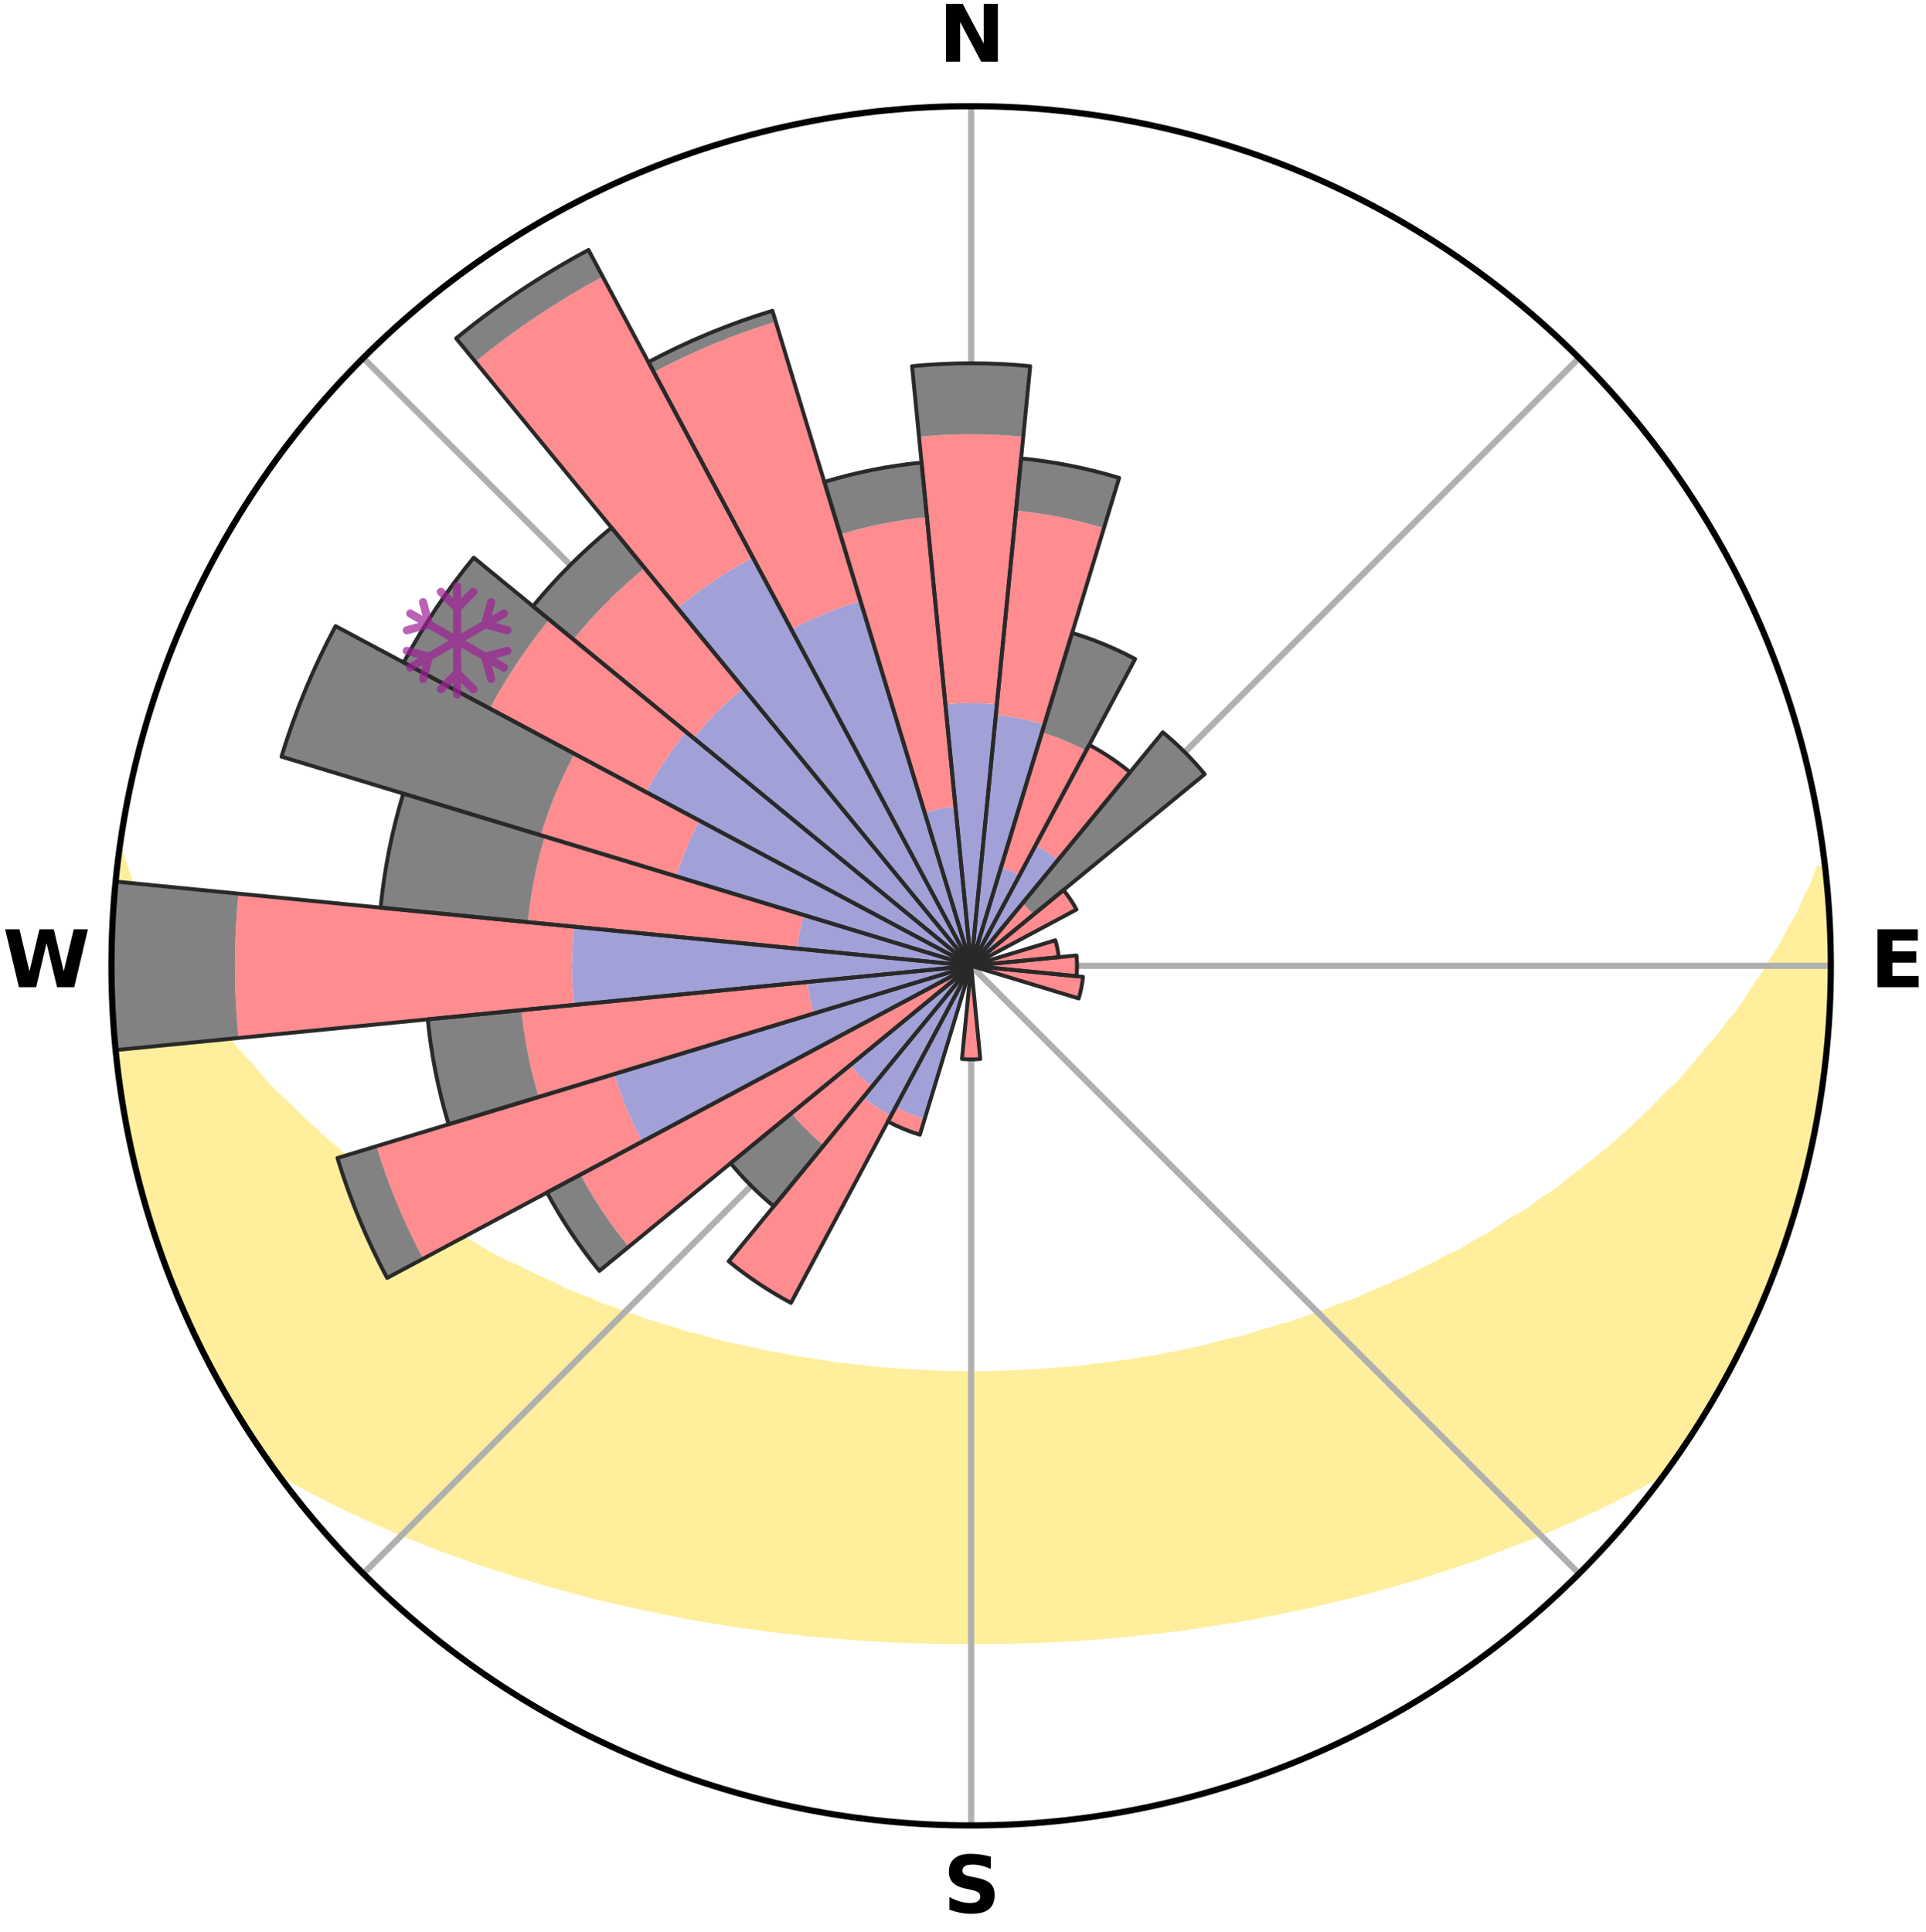 <?xml version="1.0" encoding="utf-8" standalone="no"?>
<!DOCTYPE svg PUBLIC "-//W3C//DTD SVG 1.1//EN"
  "http://www.w3.org/Graphics/SVG/1.1/DTD/svg11.dtd">
<svg xmlns:xlink="http://www.w3.org/1999/xlink" width="248.41pt" height="249.158pt" viewBox="0 0 248.41 249.158" xmlns="http://www.w3.org/2000/svg" version="1.1">
 <title>Ski Rose for Patscherkofel Ski</title>
 <defs>
  <style type="text/css">*{stroke-linejoin: round; stroke-linecap: butt}</style>
 </defs>
 <g id="figure_1">
  <g id="patch_1">
   <path d="M 0 249.158 
L 248.41 249.158 
L 248.41 0 
L 0 0 
z
" style="fill: #ffffff"/>
  </g>
  <g id="axes_1">
   <g id="patch_2">
    <path d="M 236.135 124.579 
C 236.135 110.018 233.267 95.599 227.695 82.147 
C 222.122 68.695 213.955 56.471 203.659 46.175 
C 193.363 35.879 181.139 27.711 167.687 22.139 
C 154.235 16.567 139.815 13.699 125.255 13.699 
C 110.694 13.699 96.275 16.567 82.823 22.139 
C 69.371 27.711 57.147 35.879 46.851 46.175 
C 36.555 56.471 28.387 68.695 22.815 82.147 
C 17.243 95.599 14.375 110.018 14.375 124.579 
C 14.375 139.14 17.243 153.559 22.815 167.011 
C 28.387 180.463 36.555 192.687 46.851 202.983 
C 57.147 213.279 69.371 221.447 82.823 227.019 
C 96.275 232.591 110.694 235.459 125.255 235.459 
C 139.815 235.459 154.235 232.591 167.687 227.019 
C 181.139 221.447 193.363 213.279 203.659 202.983 
C 213.955 192.687 222.122 180.463 227.695 167.011 
C 233.267 153.559 236.135 139.14 236.135 124.579 
M 125.255 124.579 
C 125.255 124.579 125.255 124.579 125.255 124.579 
C 125.255 124.579 125.255 124.579 125.255 124.579 
C 125.255 124.579 125.255 124.579 125.255 124.579 
C 125.255 124.579 125.255 124.579 125.255 124.579 
C 125.255 124.579 125.255 124.579 125.255 124.579 
C 125.255 124.579 125.255 124.579 125.255 124.579 
C 125.255 124.579 125.255 124.579 125.255 124.579 
C 125.255 124.579 125.255 124.579 125.255 124.579 
C 125.255 124.579 125.255 124.579 125.255 124.579 
C 125.255 124.579 125.255 124.579 125.255 124.579 
C 125.255 124.579 125.255 124.579 125.255 124.579 
C 125.255 124.579 125.255 124.579 125.255 124.579 
C 125.255 124.579 125.255 124.579 125.255 124.579 
C 125.255 124.579 125.255 124.579 125.255 124.579 
C 125.255 124.579 125.255 124.579 125.255 124.579 
C 125.255 124.579 125.255 124.579 125.255 124.579 
z
" style="fill: #ffffff"/>
   </g>
   <g id="PolyCollection_1">
    <defs>
     <path id="ma12829f791" d="M 235.25 -137.111 
L 234.713 -137.05 
L 233.984 -135.048 
L 232.99 -133.058 
L 232.13 -131.116 
L 231.018 -129.197 
L 230.063 -127.324 
L 228.864 -125.483 
L 227.833 -123.684 
L 226.562 -121.926 
L 225.466 -120.204 
L 224.34 -118.519 
L 222.979 -116.888 
L 221.799 -115.283 
L 220.388 -113.74 
L 219.159 -112.216 
L 217.909 -110.732 
L 216.638 -109.287 
L 215.145 -107.919 
L 213.838 -106.557 
L 212.514 -105.234 
L 211.175 -103.951 
L 209.822 -102.708 
L 208.456 -101.505 
L 207.079 -100.341 
L 205.692 -99.217 
L 204.297 -98.132 
L 202.894 -97.086 
L 201.667 -96.01 
L 200.25 -95.038 
L 198.83 -94.103 
L 197.582 -93.13 
L 196.155 -92.268 
L 194.727 -91.443 
L 193.467 -90.57 
L 192.203 -89.728 
L 190.775 -89.004 
L 189.509 -88.226 
L 188.242 -87.477 
L 186.823 -86.85 
L 185.559 -86.161 
L 184.296 -85.5 
L 183.036 -84.868 
L 181.778 -84.262 
L 180.523 -83.683 
L 179.273 -83.13 
L 178.027 -82.602 
L 176.787 -82.099 
L 175.674 -81.517 
L 174.443 -81.061 
L 173.219 -80.628 
L 172.003 -80.216 
L 170.902 -79.722 
L 169.699 -79.352 
L 168.604 -78.899 
L 167.416 -78.568 
L 166.33 -78.152 
L 165.159 -77.858 
L 164.082 -77.478 
L 162.929 -77.217 
L 161.863 -76.871 
L 160.801 -76.541 
L 159.744 -76.227 
L 158.625 -76.025 
L 157.581 -75.74 
L 156.541 -75.47 
L 155.507 -75.213 
L 154.477 -74.969 
L 153.453 -74.739 
L 152.434 -74.521 
L 151.421 -74.314 
L 150.413 -74.12 
L 149.41 -73.936 
L 148.413 -73.762 
L 147.422 -73.599 
L 146.435 -73.446 
L 145.454 -73.301 
L 144.478 -73.166 
L 143.506 -73.038 
L 142.54 -72.919 
L 141.578 -72.807 
L 140.621 -72.703 
L 139.683 -72.552 
L 138.733 -72.464 
L 137.786 -72.383 
L 136.843 -72.307 
L 135.904 -72.238 
L 134.974 -72.137 
L 134.04 -72.081 
L 133.108 -72.031 
L 132.179 -71.985 
L 131.254 -71.921 
L 130.328 -71.889 
L 129.404 -71.86 
L 128.481 -71.836 
L 127.559 -71.808 
L 126.637 -71.796 
L 125.716 -71.789 
L 124.794 -71.789 
L 123.873 -71.797 
L 122.951 -71.817 
L 122.029 -71.838 
L 121.106 -71.863 
L 120.183 -71.91 
L 119.258 -71.947 
L 118.331 -71.989 
L 117.402 -72.035 
L 116.476 -72.119 
L 115.543 -72.178 
L 114.607 -72.243 
L 113.668 -72.314 
L 112.725 -72.39 
L 111.792 -72.521 
L 110.843 -72.613 
L 109.891 -72.711 
L 108.934 -72.816 
L 107.973 -72.928 
L 107.007 -73.048 
L 106.061 -73.243 
L 105.088 -73.382 
L 104.11 -73.53 
L 103.126 -73.686 
L 102.137 -73.853 
L 101.144 -74.029 
L 100.144 -74.215 
L 99.14 -74.412 
L 98.13 -74.621 
L 97.115 -74.842 
L 96.094 -75.074 
L 95.069 -75.32 
L 93.978 -75.485 
L 92.939 -75.756 
L 91.896 -76.041 
L 90.847 -76.341 
L 89.794 -76.656 
L 88.66 -76.887 
L 87.595 -77.234 
L 86.526 -77.597 
L 85.366 -77.875 
L 84.287 -78.273 
L 83.11 -78.586 
L 82.022 -79.021 
L 80.829 -79.371 
L 79.733 -79.845 
L 78.527 -80.236 
L 77.312 -80.647 
L 76.206 -81.184 
L 74.979 -81.64 
L 73.747 -82.119 
L 72.508 -82.622 
L 71.394 -83.25 
L 70.148 -83.802 
L 68.898 -84.38 
L 67.645 -84.985 
L 66.389 -85.616 
L 64.982 -86.181 
L 63.72 -86.87 
L 62.456 -87.588 
L 61.193 -88.335 
L 59.932 -89.112 
L 58.509 -89.833 
L 57.249 -90.673 
L 55.824 -91.462 
L 54.57 -92.366 
L 53.147 -93.226 
L 51.903 -94.196 
L 50.487 -95.127 
L 49.074 -96.096 
L 47.666 -97.104 
L 46.452 -98.212 
L 45.06 -99.294 
L 43.677 -100.415 
L 42.304 -101.575 
L 40.942 -102.774 
L 39.593 -104.013 
L 38.257 -105.292 
L 36.937 -106.611 
L 35.432 -107.931 
L 34.144 -109.332 
L 32.876 -110.773 
L 31.629 -112.253 
L 30.198 -113.749 
L 28.995 -115.31 
L 27.818 -116.911 
L 26.46 -118.536 
L 25.336 -120.217 
L 24.242 -121.934 
L 22.973 -123.686 
L 21.943 -125.481 
L 20.745 -127.316 
L 19.791 -129.184 
L 18.678 -131.098 
L 17.815 -133.035 
L 16.815 -135.021 
L 16.077 -137.018 
L 15.415 -139.04 
L 15.415 -139.04 
L 15.415 -139.04 
L 15.109 -137.129 
L 14.943 -135.201 
L 14.81 -133.271 
L 14.604 -131.347 
L 14.537 -129.413 
L 14.502 -127.479 
L 14.395 -125.547 
L 14.426 -123.612 
L 14.488 -121.679 
L 14.582 -119.747 
L 14.607 -117.812 
L 14.764 -115.883 
L 14.952 -113.958 
L 15.169 -112.036 
L 15.324 -110.106 
L 15.604 -108.192 
L 15.914 -106.282 
L 16.253 -104.377 
L 16.622 -102.477 
L 17.108 -100.603 
L 17.456 -98.699 
L 17.918 -96.82 
L 18.41 -94.948 
L 19.007 -93.107 
L 19.558 -91.253 
L 20.139 -89.408 
L 20.751 -87.572 
L 21.481 -85.78 
L 22.155 -83.967 
L 22.859 -82.165 
L 23.596 -80.376 
L 24.364 -78.601 
L 25.231 -76.87 
L 26.066 -75.126 
L 26.936 -73.398 
L 27.841 -71.688 
L 28.792 -70.003 
L 29.722 -68.306 
L 30.75 -66.666 
L 31.741 -65.004 
L 32.798 -63.383 
L 33.889 -61.785 
L 34.99 -60.194 
L 36.656 -59.019 
L 38.47 -57.986 
L 40.3 -57.003 
L 42.147 -56.071 
L 43.941 -55.131 
L 45.795 -54.279 
L 47.594 -53.416 
L 49.45 -52.643 
L 51.247 -51.852 
L 53.041 -51.094 
L 54.831 -50.368 
L 56.617 -49.674 
L 58.398 -49.011 
L 60.172 -48.377 
L 61.94 -47.772 
L 63.7 -47.194 
L 65.453 -46.644 
L 67.158 -46.066 
L 68.896 -45.567 
L 70.592 -45.045 
L 72.313 -44.593 
L 73.993 -44.114 
L 75.669 -43.663 
L 77.336 -43.228 
L 79.023 -42.864 
L 80.677 -42.477 
L 82.321 -42.104 
L 83.961 -41.757 
L 85.591 -41.422 
L 87.216 -41.111 
L 88.817 -40.777 
L 90.426 -40.495 
L 92.032 -40.237 
L 93.627 -39.987 
L 95.206 -39.723 
L 96.791 -39.511 
L 98.36 -39.279 
L 99.932 -39.089 
L 101.491 -38.888 
L 103.053 -38.732 
L 104.604 -38.56 
L 106.154 -38.422 
L 107.697 -38.278 
L 109.236 -38.148 
L 110.775 -38.053 
L 112.308 -37.949 
L 113.838 -37.858 
L 115.366 -37.789 
L 116.892 -37.723 
L 118.415 -37.669 
L 119.937 -37.64 
L 121.458 -37.609 
L 122.977 -37.591 
L 124.496 -37.584 
L 126.014 -37.584 
L 127.533 -37.591 
L 129.052 -37.609 
L 130.572 -37.639 
L 132.095 -37.668 
L 133.618 -37.722 
L 135.143 -37.788 
L 136.671 -37.867 
L 138.202 -37.948 
L 139.735 -38.052 
L 141.27 -38.169 
L 142.813 -38.276 
L 144.356 -38.42 
L 145.907 -38.558 
L 147.457 -38.73 
L 149.011 -38.916 
L 150.579 -39.086 
L 152.151 -39.276 
L 153.719 -39.508 
L 155.305 -39.719 
L 156.884 -39.983 
L 158.479 -40.233 
L 160.085 -40.491 
L 161.695 -40.773 
L 163.295 -41.108 
L 164.921 -41.417 
L 166.551 -41.752 
L 168.191 -42.099 
L 169.835 -42.472 
L 171.49 -42.859 
L 173.148 -43.273 
L 174.843 -43.658 
L 176.52 -44.108 
L 178.199 -44.589 
L 179.92 -45.04 
L 181.618 -45.561 
L 183.356 -46.06 
L 185.061 -46.639 
L 186.813 -47.189 
L 188.574 -47.767 
L 190.342 -48.372 
L 192.073 -49.055 
L 193.852 -49.718 
L 195.637 -50.412 
L 197.474 -51.089 
L 199.268 -51.846 
L 201.065 -52.638 
L 202.922 -53.41 
L 204.721 -54.273 
L 206.574 -55.126 
L 208.368 -56.066 
L 210.216 -56.998 
L 212.046 -57.982 
L 213.798 -59.06 
L 215.505 -60.204 
L 216.632 -61.777 
L 217.699 -63.392 
L 218.761 -65.009 
L 219.779 -66.655 
L 220.738 -68.335 
L 221.742 -69.989 
L 222.697 -71.672 
L 223.601 -73.383 
L 224.434 -75.13 
L 225.226 -76.895 
L 226.114 -78.615 
L 226.901 -80.382 
L 227.685 -82.151 
L 228.344 -83.971 
L 229.111 -85.749 
L 229.753 -87.574 
L 230.348 -89.415 
L 230.948 -91.254 
L 231.562 -93.089 
L 232.02 -94.97 
L 232.6 -96.818 
L 232.968 -98.719 
L 233.463 -100.59 
L 233.891 -102.477 
L 234.155 -104.396 
L 234.509 -106.296 
L 234.843 -108.201 
L 235.136 -110.113 
L 235.382 -112.032 
L 235.601 -113.954 
L 235.781 -115.88 
L 235.924 -117.81 
L 236.027 -119.743 
L 236.097 -121.677 
L 235.954 -123.613 
L 235.954 -125.545 
L 235.919 -127.477 
L 236.029 -129.416 
L 235.928 -131.348 
L 235.793 -133.279 
L 235.624 -135.206 
L 235.25 -137.111 
z
" style="stroke: #ffee9c"/>
    </defs>
    <g clip-path="url(#pad62f17f29)">
     <use xlink:href="#ma12829f791" x="0" y="249.158" style="fill: #ffee9c; stroke: #ffee9c"/>
    </g>
   </g>
   <g id="matplotlib.axis_1">
    <g id="xtick_1">
     <g id="line2d_1">
      <path d="M 125.255 124.579 
L 125.255 13.699 
" clip-path="url(#pad62f17f29)" style="fill: none; stroke: #b0b0b0; stroke-width: 0.8; stroke-linecap: square"/>
     </g>
     <g id="text_1">
      <!-- N -->
      <g transform="translate(121.07 7.958) scale(0.1 -0.1)">
       <defs>
        <path id="DejaVuSans-Bold-4e" d="M 588 4666 
L 1931 4666 
L 3628 1466 
L 3628 4666 
L 4769 4666 
L 4769 0 
L 3425 0 
L 1728 3200 
L 1728 0 
L 588 0 
L 588 4666 
z
" transform="scale(0.016)"/>
       </defs>
       <use xlink:href="#DejaVuSans-Bold-4e"/>
      </g>
     </g>
    </g>
    <g id="xtick_2">
     <g id="line2d_2">
      <path d="M 125.255 124.579 
L 203.659 46.175 
" clip-path="url(#pad62f17f29)" style="fill: none; stroke: #b0b0b0; stroke-width: 0.8; stroke-linecap: square"/>
     </g>
    </g>
    <g id="xtick_3">
     <g id="line2d_3">
      <path d="M 125.255 124.579 
L 236.135 124.579 
" clip-path="url(#pad62f17f29)" style="fill: none; stroke: #b0b0b0; stroke-width: 0.8; stroke-linecap: square"/>
     </g>
     <g id="text_2">
      <!-- E -->
      <g transform="translate(241.219 127.338) scale(0.1 -0.1)">
       <defs>
        <path id="DejaVuSans-Bold-45" d="M 588 4666 
L 3834 4666 
L 3834 3756 
L 1791 3756 
L 1791 2888 
L 3713 2888 
L 3713 1978 
L 1791 1978 
L 1791 909 
L 3903 909 
L 3903 0 
L 588 0 
L 588 4666 
z
" transform="scale(0.016)"/>
       </defs>
       <use xlink:href="#DejaVuSans-Bold-45"/>
      </g>
     </g>
    </g>
    <g id="xtick_4">
     <g id="line2d_4">
      <path d="M 125.255 124.579 
L 203.659 202.983 
" clip-path="url(#pad62f17f29)" style="fill: none; stroke: #b0b0b0; stroke-width: 0.8; stroke-linecap: square"/>
     </g>
    </g>
    <g id="xtick_5">
     <g id="line2d_5">
      <path d="M 125.255 124.579 
L 125.255 235.459 
" clip-path="url(#pad62f17f29)" style="fill: none; stroke: #b0b0b0; stroke-width: 0.8; stroke-linecap: square"/>
     </g>
     <g id="text_3">
      <!-- S -->
      <g transform="translate(121.654 246.718) scale(0.1 -0.1)">
       <defs>
        <path id="DejaVuSans-Bold-53" d="M 3834 4519 
L 3834 3531 
Q 3450 3703 3084 3790 
Q 2719 3878 2394 3878 
Q 1963 3878 1756 3759 
Q 1550 3641 1550 3391 
Q 1550 3203 1689 3098 
Q 1828 2994 2194 2919 
L 2706 2816 
Q 3484 2659 3812 2340 
Q 4141 2022 4141 1434 
Q 4141 663 3683 286 
Q 3225 -91 2284 -91 
Q 1841 -91 1394 -6 
Q 947 78 500 244 
L 500 1259 
Q 947 1022 1364 901 
Q 1781 781 2169 781 
Q 2563 781 2772 912 
Q 2981 1044 2981 1288 
Q 2981 1506 2839 1625 
Q 2697 1744 2272 1838 
L 1806 1941 
Q 1106 2091 782 2419 
Q 459 2747 459 3303 
Q 459 4000 909 4375 
Q 1359 4750 2203 4750 
Q 2588 4750 2994 4692 
Q 3400 4634 3834 4519 
z
" transform="scale(0.016)"/>
       </defs>
       <use xlink:href="#DejaVuSans-Bold-53"/>
      </g>
     </g>
    </g>
    <g id="xtick_6">
     <g id="line2d_6">
      <path d="M 125.255 124.579 
L 46.851 202.983 
" clip-path="url(#pad62f17f29)" style="fill: none; stroke: #b0b0b0; stroke-width: 0.8; stroke-linecap: square"/>
     </g>
    </g>
    <g id="xtick_7">
     <g id="line2d_7">
      <path d="M 125.255 124.579 
L 14.375 124.579 
" clip-path="url(#pad62f17f29)" style="fill: none; stroke: #b0b0b0; stroke-width: 0.8; stroke-linecap: square"/>
     </g>
     <g id="text_4">
      <!-- W -->
      <g transform="translate(0.36 127.338) scale(0.1 -0.1)">
       <defs>
        <path id="DejaVuSans-Bold-57" d="M 191 4666 
L 1344 4666 
L 2150 1275 
L 2950 4666 
L 4109 4666 
L 4909 1275 
L 5716 4666 
L 6859 4666 
L 5759 0 
L 4372 0 
L 3525 3547 
L 2688 0 
L 1300 0 
L 191 4666 
z
" transform="scale(0.016)"/>
       </defs>
       <use xlink:href="#DejaVuSans-Bold-57"/>
      </g>
     </g>
    </g>
    <g id="xtick_8">
     <g id="line2d_8">
      <path d="M 125.255 124.579 
L 46.851 46.175 
" clip-path="url(#pad62f17f29)" style="fill: none; stroke: #b0b0b0; stroke-width: 0.8; stroke-linecap: square"/>
     </g>
    </g>
   </g>
   <g id="matplotlib.axis_2"/>
   <g id="patch_3">
    <path d="M 125.255 124.579 
C 125.255 124.579 125.255 124.579 125.255 124.579 
C 125.255 124.579 125.255 124.579 125.255 124.579 
L 125.255 124.579 
C 125.255 124.579 125.255 124.579 125.255 124.579 
C 125.255 124.579 125.255 124.579 125.255 124.579 
z
" clip-path="url(#pad62f17f29)" style="fill: #d9d9d9"/>
   </g>
   <g id="patch_4">
    <path d="M 125.255 124.579 
C 125.255 124.579 125.255 124.579 125.255 124.579 
C 125.255 124.579 125.255 124.579 125.255 124.579 
L 125.255 124.579 
C 125.255 124.579 125.255 124.579 125.255 124.579 
C 125.255 124.579 125.255 124.579 125.255 124.579 
z
" clip-path="url(#pad62f17f29)" style="fill: #d9d9d9"/>
   </g>
   <g id="patch_5">
    <path d="M 125.255 124.579 
C 125.255 124.579 125.255 124.579 125.255 124.579 
C 125.255 124.579 125.255 124.579 125.255 124.579 
L 125.255 124.579 
C 125.255 124.579 125.255 124.579 125.255 124.579 
C 125.255 124.579 125.255 124.579 125.255 124.579 
z
" clip-path="url(#pad62f17f29)" style="fill: #d9d9d9"/>
   </g>
   <g id="patch_6">
    <path d="M 125.255 124.579 
C 125.255 124.579 125.255 124.579 125.255 124.579 
C 125.255 124.579 125.255 124.579 125.255 124.579 
L 125.255 124.579 
C 125.255 124.579 125.255 124.579 125.255 124.579 
C 125.255 124.579 125.255 124.579 125.255 124.579 
z
" clip-path="url(#pad62f17f29)" style="fill: #d9d9d9"/>
   </g>
   <g id="patch_7">
    <path d="M 125.255 124.579 
C 125.255 124.579 125.255 124.579 125.255 124.579 
C 125.255 124.579 125.255 124.579 125.255 124.579 
L 125.255 124.579 
C 125.255 124.579 125.255 124.579 125.255 124.579 
C 125.255 124.579 125.255 124.579 125.255 124.579 
z
" clip-path="url(#pad62f17f29)" style="fill: #d9d9d9"/>
   </g>
   <g id="patch_8">
    <path d="M 125.255 124.579 
C 125.255 124.579 125.255 124.579 125.255 124.579 
C 125.255 124.579 125.255 124.579 125.255 124.579 
L 125.255 124.579 
C 125.255 124.579 125.255 124.579 125.255 124.579 
C 125.255 124.579 125.255 124.579 125.255 124.579 
z
" clip-path="url(#pad62f17f29)" style="fill: #d9d9d9"/>
   </g>
   <g id="patch_9">
    <path d="M 125.255 124.579 
C 125.255 124.579 125.255 124.579 125.255 124.579 
C 125.255 124.579 125.255 124.579 125.255 124.579 
L 125.255 124.579 
C 125.255 124.579 125.255 124.579 125.255 124.579 
C 125.255 124.579 125.255 124.579 125.255 124.579 
z
" clip-path="url(#pad62f17f29)" style="fill: #d9d9d9"/>
   </g>
   <g id="patch_10">
    <path d="M 125.255 124.579 
C 125.255 124.579 125.255 124.579 125.255 124.579 
C 125.255 124.579 125.255 124.579 125.255 124.579 
L 125.255 124.579 
C 125.255 124.579 125.255 124.579 125.255 124.579 
C 125.255 124.579 125.255 124.579 125.255 124.579 
z
" clip-path="url(#pad62f17f29)" style="fill: #d9d9d9"/>
   </g>
   <g id="patch_11">
    <path d="M 125.255 124.579 
C 125.255 124.579 125.255 124.579 125.255 124.579 
C 125.255 124.579 125.255 124.579 125.255 124.579 
L 125.255 124.579 
C 125.255 124.579 125.255 124.579 125.255 124.579 
C 125.255 124.579 125.255 124.579 125.255 124.579 
z
" clip-path="url(#pad62f17f29)" style="fill: #d9d9d9"/>
   </g>
   <g id="patch_12">
    <path d="M 125.255 124.579 
C 125.255 124.579 125.255 124.579 125.255 124.579 
C 125.255 124.579 125.255 124.579 125.255 124.579 
L 125.255 124.579 
C 125.255 124.579 125.255 124.579 125.255 124.579 
C 125.255 124.579 125.255 124.579 125.255 124.579 
z
" clip-path="url(#pad62f17f29)" style="fill: #d9d9d9"/>
   </g>
   <g id="patch_13">
    <path d="M 125.255 124.579 
C 125.255 124.579 125.255 124.579 125.255 124.579 
C 125.255 124.579 125.255 124.579 125.255 124.579 
L 125.255 124.579 
C 125.255 124.579 125.255 124.579 125.255 124.579 
C 125.255 124.579 125.255 124.579 125.255 124.579 
z
" clip-path="url(#pad62f17f29)" style="fill: #d9d9d9"/>
   </g>
   <g id="patch_14">
    <path d="M 125.255 124.579 
C 125.255 124.579 125.255 124.579 125.255 124.579 
C 125.255 124.579 125.255 124.579 125.255 124.579 
L 125.255 124.579 
C 125.255 124.579 125.255 124.579 125.255 124.579 
C 125.255 124.579 125.255 124.579 125.255 124.579 
z
" clip-path="url(#pad62f17f29)" style="fill: #d9d9d9"/>
   </g>
   <g id="patch_15">
    <path d="M 125.255 124.579 
C 125.255 124.579 125.255 124.579 125.255 124.579 
C 125.255 124.579 125.255 124.579 125.255 124.579 
L 125.255 124.579 
C 125.255 124.579 125.255 124.579 125.255 124.579 
C 125.255 124.579 125.255 124.579 125.255 124.579 
z
" clip-path="url(#pad62f17f29)" style="fill: #d9d9d9"/>
   </g>
   <g id="patch_16">
    <path d="M 125.255 124.579 
C 125.255 124.579 125.255 124.579 125.255 124.579 
C 125.255 124.579 125.255 124.579 125.255 124.579 
L 125.255 124.579 
C 125.255 124.579 125.255 124.579 125.255 124.579 
C 125.255 124.579 125.255 124.579 125.255 124.579 
z
" clip-path="url(#pad62f17f29)" style="fill: #d9d9d9"/>
   </g>
   <g id="patch_17">
    <path d="M 125.255 124.579 
C 125.255 124.579 125.255 124.579 125.255 124.579 
C 125.255 124.579 125.255 124.579 125.255 124.579 
L 125.255 124.579 
C 125.255 124.579 125.255 124.579 125.255 124.579 
C 125.255 124.579 125.255 124.579 125.255 124.579 
z
" clip-path="url(#pad62f17f29)" style="fill: #d9d9d9"/>
   </g>
   <g id="patch_18">
    <path d="M 125.255 124.579 
C 125.255 124.579 125.255 124.579 125.255 124.579 
C 125.255 124.579 125.255 124.579 125.255 124.579 
L 125.255 124.579 
C 125.255 124.579 125.255 124.579 125.255 124.579 
C 125.255 124.579 125.255 124.579 125.255 124.579 
z
" clip-path="url(#pad62f17f29)" style="fill: #d9d9d9"/>
   </g>
   <g id="patch_19">
    <path d="M 125.255 124.579 
C 125.255 124.579 125.255 124.579 125.255 124.579 
C 125.255 124.579 125.255 124.579 125.255 124.579 
L 125.255 124.579 
C 125.255 124.579 125.255 124.579 125.255 124.579 
C 125.255 124.579 125.255 124.579 125.255 124.579 
z
" clip-path="url(#pad62f17f29)" style="fill: #d9d9d9"/>
   </g>
   <g id="patch_20">
    <path d="M 125.255 124.579 
C 125.255 124.579 125.255 124.579 125.255 124.579 
C 125.255 124.579 125.255 124.579 125.255 124.579 
L 125.255 124.579 
C 125.255 124.579 125.255 124.579 125.255 124.579 
C 125.255 124.579 125.255 124.579 125.255 124.579 
z
" clip-path="url(#pad62f17f29)" style="fill: #d9d9d9"/>
   </g>
   <g id="patch_21">
    <path d="M 125.255 124.579 
C 125.255 124.579 125.255 124.579 125.255 124.579 
C 125.255 124.579 125.255 124.579 125.255 124.579 
L 125.255 124.579 
C 125.255 124.579 125.255 124.579 125.255 124.579 
C 125.255 124.579 125.255 124.579 125.255 124.579 
z
" clip-path="url(#pad62f17f29)" style="fill: #d9d9d9"/>
   </g>
   <g id="patch_22">
    <path d="M 125.255 124.579 
C 125.255 124.579 125.255 124.579 125.255 124.579 
C 125.255 124.579 125.255 124.579 125.255 124.579 
L 125.255 124.579 
C 125.255 124.579 125.255 124.579 125.255 124.579 
C 125.255 124.579 125.255 124.579 125.255 124.579 
z
" clip-path="url(#pad62f17f29)" style="fill: #d9d9d9"/>
   </g>
   <g id="patch_23">
    <path d="M 125.255 124.579 
C 125.255 124.579 125.255 124.579 125.255 124.579 
C 125.255 124.579 125.255 124.579 125.255 124.579 
L 125.255 124.579 
C 125.255 124.579 125.255 124.579 125.255 124.579 
C 125.255 124.579 125.255 124.579 125.255 124.579 
z
" clip-path="url(#pad62f17f29)" style="fill: #d9d9d9"/>
   </g>
   <g id="patch_24">
    <path d="M 125.255 124.579 
C 125.255 124.579 125.255 124.579 125.255 124.579 
C 125.255 124.579 125.255 124.579 125.255 124.579 
L 125.255 124.579 
C 125.255 124.579 125.255 124.579 125.255 124.579 
C 125.255 124.579 125.255 124.579 125.255 124.579 
z
" clip-path="url(#pad62f17f29)" style="fill: #d9d9d9"/>
   </g>
   <g id="patch_25">
    <path d="M 125.255 124.579 
C 125.255 124.579 125.255 124.579 125.255 124.579 
C 125.255 124.579 125.255 124.579 125.255 124.579 
L 125.255 124.579 
C 125.255 124.579 125.255 124.579 125.255 124.579 
C 125.255 124.579 125.255 124.579 125.255 124.579 
z
" clip-path="url(#pad62f17f29)" style="fill: #d9d9d9"/>
   </g>
   <g id="patch_26">
    <path d="M 125.255 124.579 
C 125.255 124.579 125.255 124.579 125.255 124.579 
C 125.255 124.579 125.255 124.579 125.255 124.579 
L 125.255 124.579 
C 125.255 124.579 125.255 124.579 125.255 124.579 
C 125.255 124.579 125.255 124.579 125.255 124.579 
z
" clip-path="url(#pad62f17f29)" style="fill: #d9d9d9"/>
   </g>
   <g id="patch_27">
    <path d="M 125.255 124.579 
C 125.255 124.579 125.255 124.579 125.255 124.579 
C 125.255 124.579 125.255 124.579 125.255 124.579 
L 125.255 124.579 
C 125.255 124.579 125.255 124.579 125.255 124.579 
C 125.255 124.579 125.255 124.579 125.255 124.579 
z
" clip-path="url(#pad62f17f29)" style="fill: #d9d9d9"/>
   </g>
   <g id="patch_28">
    <path d="M 125.255 124.579 
C 125.255 124.579 125.255 124.579 125.255 124.579 
C 125.255 124.579 125.255 124.579 125.255 124.579 
L 125.255 124.579 
C 125.255 124.579 125.255 124.579 125.255 124.579 
C 125.255 124.579 125.255 124.579 125.255 124.579 
z
" clip-path="url(#pad62f17f29)" style="fill: #d9d9d9"/>
   </g>
   <g id="patch_29">
    <path d="M 125.255 124.579 
C 125.255 124.579 125.255 124.579 125.255 124.579 
C 125.255 124.579 125.255 124.579 125.255 124.579 
L 125.255 124.579 
C 125.255 124.579 125.255 124.579 125.255 124.579 
C 125.255 124.579 125.255 124.579 125.255 124.579 
z
" clip-path="url(#pad62f17f29)" style="fill: #d9d9d9"/>
   </g>
   <g id="patch_30">
    <path d="M 125.255 124.579 
C 125.255 124.579 125.255 124.579 125.255 124.579 
C 125.255 124.579 125.255 124.579 125.255 124.579 
L 125.255 124.579 
C 125.255 124.579 125.255 124.579 125.255 124.579 
C 125.255 124.579 125.255 124.579 125.255 124.579 
z
" clip-path="url(#pad62f17f29)" style="fill: #d9d9d9"/>
   </g>
   <g id="patch_31">
    <path d="M 125.255 124.579 
C 125.255 124.579 125.255 124.579 125.255 124.579 
C 125.255 124.579 125.255 124.579 125.255 124.579 
L 125.255 124.579 
C 125.255 124.579 125.255 124.579 125.255 124.579 
C 125.255 124.579 125.255 124.579 125.255 124.579 
z
" clip-path="url(#pad62f17f29)" style="fill: #d9d9d9"/>
   </g>
   <g id="patch_32">
    <path d="M 125.255 124.579 
C 125.255 124.579 125.255 124.579 125.255 124.579 
C 125.255 124.579 125.255 124.579 125.255 124.579 
L 125.255 124.579 
C 125.255 124.579 125.255 124.579 125.255 124.579 
C 125.255 124.579 125.255 124.579 125.255 124.579 
z
" clip-path="url(#pad62f17f29)" style="fill: #d9d9d9"/>
   </g>
   <g id="patch_33">
    <path d="M 125.255 124.579 
C 125.255 124.579 125.255 124.579 125.255 124.579 
C 125.255 124.579 125.255 124.579 125.255 124.579 
L 125.255 124.579 
C 125.255 124.579 125.255 124.579 125.255 124.579 
C 125.255 124.579 125.255 124.579 125.255 124.579 
z
" clip-path="url(#pad62f17f29)" style="fill: #d9d9d9"/>
   </g>
   <g id="patch_34">
    <path d="M 125.255 124.579 
C 125.255 124.579 125.255 124.579 125.255 124.579 
C 125.255 124.579 125.255 124.579 125.255 124.579 
L 125.255 124.579 
C 125.255 124.579 125.255 124.579 125.255 124.579 
C 125.255 124.579 125.255 124.579 125.255 124.579 
z
" clip-path="url(#pad62f17f29)" style="fill: #d9d9d9"/>
   </g>
   <g id="patch_35">
    <path d="M 125.255 124.579 
C 125.255 124.579 125.255 124.579 125.255 124.579 
C 125.255 124.579 125.255 124.579 125.255 124.579 
L 128.577 90.844 
C 127.473 90.735 126.364 90.681 125.255 90.681 
C 124.145 90.681 123.036 90.735 121.932 90.844 
z
" clip-path="url(#pad62f17f29)" style="fill: #a1a1d8"/>
   </g>
   <g id="patch_36">
    <path d="M 125.255 124.579 
C 125.255 124.579 125.255 124.579 125.255 124.579 
C 125.255 124.579 125.255 124.579 125.255 124.579 
L 134.695 93.459 
C 133.676 93.15 132.643 92.891 131.599 92.683 
C 130.555 92.476 129.502 92.32 128.442 92.215 
z
" clip-path="url(#pad62f17f29)" style="fill: #a1a1d8"/>
   </g>
   <g id="patch_37">
    <path d="M 125.255 124.579 
C 125.255 124.579 125.255 124.579 125.255 124.579 
C 125.255 124.579 125.255 124.579 125.255 124.579 
L 131.513 112.87 
C 131.13 112.665 130.737 112.48 130.336 112.313 
C 129.934 112.147 129.525 112 129.109 111.874 
z
" clip-path="url(#pad62f17f29)" style="fill: #a1a1d8"/>
   </g>
   <g id="patch_38">
    <path d="M 125.255 124.579 
C 125.255 124.579 125.255 124.579 125.255 124.579 
C 125.255 124.579 125.255 124.579 125.255 124.579 
L 136.458 110.928 
C 136.011 110.562 135.546 110.217 135.066 109.896 
C 134.585 109.575 134.089 109.277 133.579 109.005 
z
" clip-path="url(#pad62f17f29)" style="fill: #a1a1d8"/>
   </g>
   <g id="patch_39">
    <path d="M 125.255 124.579 
C 125.255 124.579 125.255 124.579 125.255 124.579 
C 125.255 124.579 125.255 124.579 125.255 124.579 
L 128.437 121.967 
C 128.352 121.863 128.261 121.763 128.166 121.668 
C 128.071 121.573 127.971 121.482 127.867 121.397 
z
" clip-path="url(#pad62f17f29)" style="fill: #a1a1d8"/>
   </g>
   <g id="patch_40">
    <path d="M 125.255 124.579 
C 125.255 124.579 125.255 124.579 125.255 124.579 
C 125.255 124.579 125.255 124.579 125.255 124.579 
L 125.255 124.579 
C 125.255 124.579 125.255 124.579 125.255 124.579 
C 125.255 124.579 125.255 124.579 125.255 124.579 
z
" clip-path="url(#pad62f17f29)" style="fill: #a1a1d8"/>
   </g>
   <g id="patch_41">
    <path d="M 125.255 124.579 
C 125.255 124.579 125.255 124.579 125.255 124.579 
C 125.255 124.579 125.255 124.579 125.255 124.579 
L 125.255 124.579 
C 125.255 124.579 125.255 124.579 125.255 124.579 
C 125.255 124.579 125.255 124.579 125.255 124.579 
z
" clip-path="url(#pad62f17f29)" style="fill: #a1a1d8"/>
   </g>
   <g id="patch_42">
    <path d="M 125.255 124.579 
C 125.255 124.579 125.255 124.579 125.255 124.579 
C 125.255 124.579 125.255 124.579 125.255 124.579 
L 125.255 124.579 
C 125.255 124.579 125.255 124.579 125.255 124.579 
C 125.255 124.579 125.255 124.579 125.255 124.579 
z
" clip-path="url(#pad62f17f29)" style="fill: #a1a1d8"/>
   </g>
   <g id="patch_43">
    <path d="M 125.255 124.579 
C 125.255 124.579 125.255 124.579 125.255 124.579 
C 125.255 124.579 125.255 124.579 125.255 124.579 
L 125.255 124.579 
C 125.255 124.579 125.255 124.579 125.255 124.579 
C 125.255 124.579 125.255 124.579 125.255 124.579 
z
" clip-path="url(#pad62f17f29)" style="fill: #a1a1d8"/>
   </g>
   <g id="patch_44">
    <path d="M 125.255 124.579 
C 125.255 124.579 125.255 124.579 125.255 124.579 
C 125.255 124.579 125.255 124.579 125.255 124.579 
L 125.255 124.579 
C 125.255 124.579 125.255 124.579 125.255 124.579 
C 125.255 124.579 125.255 124.579 125.255 124.579 
z
" clip-path="url(#pad62f17f29)" style="fill: #a1a1d8"/>
   </g>
   <g id="patch_45">
    <path d="M 125.255 124.579 
C 125.255 124.579 125.255 124.579 125.255 124.579 
C 125.255 124.579 125.255 124.579 125.255 124.579 
L 125.255 124.579 
C 125.255 124.579 125.255 124.579 125.255 124.579 
C 125.255 124.579 125.255 124.579 125.255 124.579 
z
" clip-path="url(#pad62f17f29)" style="fill: #a1a1d8"/>
   </g>
   <g id="patch_46">
    <path d="M 125.255 124.579 
C 125.255 124.579 125.255 124.579 125.255 124.579 
C 125.255 124.579 125.255 124.579 125.255 124.579 
L 125.255 124.579 
C 125.255 124.579 125.255 124.579 125.255 124.579 
C 125.255 124.579 125.255 124.579 125.255 124.579 
z
" clip-path="url(#pad62f17f29)" style="fill: #a1a1d8"/>
   </g>
   <g id="patch_47">
    <path d="M 125.255 124.579 
C 125.255 124.579 125.255 124.579 125.255 124.579 
C 125.255 124.579 125.255 124.579 125.255 124.579 
L 125.255 124.579 
C 125.255 124.579 125.255 124.579 125.255 124.579 
C 125.255 124.579 125.255 124.579 125.255 124.579 
z
" clip-path="url(#pad62f17f29)" style="fill: #a1a1d8"/>
   </g>
   <g id="patch_48">
    <path d="M 125.255 124.579 
C 125.255 124.579 125.255 124.579 125.255 124.579 
C 125.255 124.579 125.255 124.579 125.255 124.579 
L 125.255 124.579 
C 125.255 124.579 125.255 124.579 125.255 124.579 
C 125.255 124.579 125.255 124.579 125.255 124.579 
z
" clip-path="url(#pad62f17f29)" style="fill: #a1a1d8"/>
   </g>
   <g id="patch_49">
    <path d="M 125.255 124.579 
C 125.255 124.579 125.255 124.579 125.255 124.579 
C 125.255 124.579 125.255 124.579 125.255 124.579 
L 125.255 124.579 
C 125.255 124.579 125.255 124.579 125.255 124.579 
C 125.255 124.579 125.255 124.579 125.255 124.579 
z
" clip-path="url(#pad62f17f29)" style="fill: #a1a1d8"/>
   </g>
   <g id="patch_50">
    <path d="M 125.255 124.579 
C 125.255 124.579 125.255 124.579 125.255 124.579 
C 125.255 124.579 125.255 124.579 125.255 124.579 
L 125.255 124.579 
C 125.255 124.579 125.255 124.579 125.255 124.579 
C 125.255 124.579 125.255 124.579 125.255 124.579 
z
" clip-path="url(#pad62f17f29)" style="fill: #a1a1d8"/>
   </g>
   <g id="patch_51">
    <path d="M 125.255 124.579 
C 125.255 124.579 125.255 124.579 125.255 124.579 
C 125.255 124.579 125.255 124.579 125.255 124.579 
L 125.255 124.579 
C 125.255 124.579 125.255 124.579 125.255 124.579 
C 125.255 124.579 125.255 124.579 125.255 124.579 
z
" clip-path="url(#pad62f17f29)" style="fill: #a1a1d8"/>
   </g>
   <g id="patch_52">
    <path d="M 125.255 124.579 
C 125.255 124.579 125.255 124.579 125.255 124.579 
C 125.255 124.579 125.255 124.579 125.255 124.579 
L 125.255 124.579 
C 125.255 124.579 125.255 124.579 125.255 124.579 
C 125.255 124.579 125.255 124.579 125.255 124.579 
z
" clip-path="url(#pad62f17f29)" style="fill: #a1a1d8"/>
   </g>
   <g id="patch_53">
    <path d="M 125.255 124.579 
C 125.255 124.579 125.255 124.579 125.255 124.579 
C 125.255 124.579 125.255 124.579 125.255 124.579 
L 115.513 142.805 
C 116.109 143.124 116.721 143.413 117.346 143.672 
C 117.971 143.931 118.608 144.159 119.256 144.356 
z
" clip-path="url(#pad62f17f29)" style="fill: #a1a1d8"/>
   </g>
   <g id="patch_54">
    <path d="M 125.255 124.579 
C 125.255 124.579 125.255 124.579 125.255 124.579 
C 125.255 124.579 125.255 124.579 125.255 124.579 
L 111.337 141.538 
C 111.892 141.994 112.469 142.422 113.066 142.821 
C 113.663 143.22 114.279 143.589 114.913 143.928 
z
" clip-path="url(#pad62f17f29)" style="fill: #a1a1d8"/>
   </g>
   <g id="patch_55">
    <path d="M 125.255 124.579 
C 125.255 124.579 125.255 124.579 125.255 124.579 
C 125.255 124.579 125.255 124.579 125.255 124.579 
L 109.665 137.374 
C 110.083 137.884 110.527 138.373 110.994 138.84 
C 111.46 139.307 111.95 139.751 112.46 140.169 
z
" clip-path="url(#pad62f17f29)" style="fill: #a1a1d8"/>
   </g>
   <g id="patch_56">
    <path d="M 125.255 124.579 
C 125.255 124.579 125.255 124.579 125.255 124.579 
C 125.255 124.579 125.255 124.579 125.255 124.579 
L 125.255 124.579 
C 125.255 124.579 125.255 124.579 125.255 124.579 
C 125.255 124.579 125.255 124.579 125.255 124.579 
z
" clip-path="url(#pad62f17f29)" style="fill: #a1a1d8"/>
   </g>
   <g id="patch_57">
    <path d="M 125.255 124.579 
C 125.255 124.579 125.255 124.579 125.255 124.579 
C 125.255 124.579 125.255 124.579 125.255 124.579 
L 79.211 138.546 
C 79.668 140.054 80.199 141.537 80.801 142.992 
C 81.404 144.447 82.078 145.872 82.82 147.261 
z
" clip-path="url(#pad62f17f29)" style="fill: #a1a1d8"/>
   </g>
   <g id="patch_58">
    <path d="M 125.255 124.579 
C 125.255 124.579 125.255 124.579 125.255 124.579 
C 125.255 124.579 125.255 124.579 125.255 124.579 
L 104.124 126.66 
C 104.193 127.352 104.295 128.04 104.43 128.721 
C 104.566 129.403 104.735 130.078 104.936 130.743 
z
" clip-path="url(#pad62f17f29)" style="fill: #a1a1d8"/>
   </g>
   <g id="patch_59">
    <path d="M 125.255 124.579 
C 125.255 124.579 125.255 124.579 125.255 124.579 
C 125.255 124.579 125.255 124.579 125.255 124.579 
L 74.018 119.533 
C 73.852 121.21 73.77 122.894 73.77 124.579 
C 73.77 126.264 73.852 127.948 74.018 129.625 
z
" clip-path="url(#pad62f17f29)" style="fill: #a1a1d8"/>
   </g>
   <g id="patch_60">
    <path d="M 125.255 124.579 
C 125.255 124.579 125.255 124.579 125.255 124.579 
C 125.255 124.579 125.255 124.579 125.255 124.579 
L 103.677 118.033 
C 103.463 118.74 103.283 119.456 103.139 120.18 
C 102.995 120.904 102.887 121.634 102.815 122.369 
z
" clip-path="url(#pad62f17f29)" style="fill: #a1a1d8"/>
   </g>
   <g id="patch_61">
    <path d="M 125.255 124.579 
C 125.255 124.579 125.255 124.579 125.255 124.579 
C 125.255 124.579 125.255 124.579 125.255 124.579 
L 90.204 105.844 
C 89.59 106.991 89.034 108.168 88.536 109.37 
C 88.038 110.572 87.6 111.797 87.222 113.042 
z
" clip-path="url(#pad62f17f29)" style="fill: #a1a1d8"/>
   </g>
   <g id="patch_62">
    <path d="M 125.255 124.579 
C 125.255 124.579 125.255 124.579 125.255 124.579 
C 125.255 124.579 125.255 124.579 125.255 124.579 
L 88.499 94.414 
C 87.512 95.617 86.584 96.868 85.719 98.162 
C 84.855 99.456 84.054 100.792 83.32 102.165 
z
" clip-path="url(#pad62f17f29)" style="fill: #a1a1d8"/>
   </g>
   <g id="patch_63">
    <path d="M 125.255 124.579 
C 125.255 124.579 125.255 124.579 125.255 124.579 
C 125.255 124.579 125.255 124.579 125.255 124.579 
L 95.869 88.772 
C 94.697 89.734 93.573 90.753 92.501 91.825 
C 91.429 92.897 90.41 94.021 89.448 95.193 
z
" clip-path="url(#pad62f17f29)" style="fill: #a1a1d8"/>
   </g>
   <g id="patch_64">
    <path d="M 125.255 124.579 
C 125.255 124.579 125.255 124.579 125.255 124.579 
C 125.255 124.579 125.255 124.579 125.255 124.579 
L 97.105 71.915 
C 95.381 72.836 93.704 73.842 92.079 74.927 
C 90.453 76.013 88.883 77.178 87.372 78.418 
z
" clip-path="url(#pad62f17f29)" style="fill: #a1a1d8"/>
   </g>
   <g id="patch_65">
    <path d="M 125.255 124.579 
C 125.255 124.579 125.255 124.579 125.255 124.579 
C 125.255 124.579 125.255 124.579 125.255 124.579 
L 110.974 77.502 
C 109.433 77.969 107.916 78.512 106.428 79.128 
C 104.941 79.744 103.484 80.433 102.064 81.192 
z
" clip-path="url(#pad62f17f29)" style="fill: #a1a1d8"/>
   </g>
   <g id="patch_66">
    <path d="M 125.255 124.579 
C 125.255 124.579 125.255 124.579 125.255 124.579 
C 125.255 124.579 125.255 124.579 125.255 124.579 
L 123.229 104.012 
C 122.556 104.078 121.886 104.178 121.223 104.31 
C 120.56 104.442 119.903 104.606 119.256 104.803 
z
" clip-path="url(#pad62f17f29)" style="fill: #a1a1d8"/>
   </g>
   <g id="patch_67">
    <path d="M 121.932 90.844 
C 123.036 90.735 124.145 90.681 125.255 90.681 
C 126.364 90.681 127.473 90.735 128.577 90.844 
L 131.976 56.342 
C 129.742 56.122 127.499 56.012 125.255 56.012 
C 123.011 56.012 120.768 56.122 118.534 56.342 
z
" clip-path="url(#pad62f17f29)" style="fill: #ff8c8e"/>
   </g>
   <g id="patch_68">
    <path d="M 128.442 92.215 
C 129.502 92.32 130.555 92.476 131.599 92.683 
C 132.643 92.891 133.676 93.15 134.695 93.459 
L 142.382 68.118 
C 140.534 67.557 138.66 67.088 136.766 66.711 
C 134.871 66.334 132.96 66.051 131.038 65.861 
z
" clip-path="url(#pad62f17f29)" style="fill: #ff8c8e"/>
   </g>
   <g id="patch_69">
    <path d="M 129.109 111.874 
C 129.525 112 129.934 112.147 130.336 112.313 
C 130.737 112.48 131.13 112.665 131.513 112.87 
L 140.085 96.833 
C 139.177 96.348 138.246 95.907 137.294 95.513 
C 136.343 95.119 135.373 94.772 134.387 94.473 
z
" clip-path="url(#pad62f17f29)" style="fill: #ff8c8e"/>
   </g>
   <g id="patch_70">
    <path d="M 133.579 109.005 
C 134.089 109.277 134.585 109.575 135.066 109.896 
C 135.546 110.217 136.011 110.562 136.458 110.928 
L 145.753 99.602 
C 144.935 98.931 144.085 98.301 143.206 97.713 
C 142.327 97.126 141.419 96.582 140.486 96.083 
z
" clip-path="url(#pad62f17f29)" style="fill: #ff8c8e"/>
   </g>
   <g id="patch_71">
    <path d="M 127.867 121.397 
C 127.971 121.482 128.071 121.573 128.166 121.668 
C 128.261 121.763 128.352 121.863 128.437 121.967 
L 133.306 117.972 
C 133.089 117.708 132.86 117.456 132.619 117.215 
C 132.378 116.974 132.125 116.745 131.862 116.528 
z
" clip-path="url(#pad62f17f29)" style="fill: #ff8c8e"/>
   </g>
   <g id="patch_72">
    <path d="M 125.255 124.579 
C 125.255 124.579 125.255 124.579 125.255 124.579 
C 125.255 124.579 125.255 124.579 125.255 124.579 
L 138.84 117.318 
C 138.602 116.873 138.343 116.44 138.063 116.021 
C 137.783 115.602 137.482 115.197 137.162 114.807 
z
" clip-path="url(#pad62f17f29)" style="fill: #ff8c8e"/>
   </g>
   <g id="patch_73">
    <path d="M 125.255 124.579 
C 125.255 124.579 125.255 124.579 125.255 124.579 
C 125.255 124.579 125.255 124.579 125.255 124.579 
L 125.255 124.579 
C 125.255 124.579 125.255 124.579 125.255 124.579 
C 125.255 124.579 125.255 124.579 125.255 124.579 
z
" clip-path="url(#pad62f17f29)" style="fill: #ff8c8e"/>
   </g>
   <g id="patch_74">
    <path d="M 125.255 124.579 
C 125.255 124.579 125.255 124.579 125.255 124.579 
C 125.255 124.579 125.255 124.579 125.255 124.579 
L 136.55 123.467 
C 136.513 123.097 136.459 122.729 136.386 122.365 
C 136.314 122.001 136.223 121.64 136.116 121.285 
z
" clip-path="url(#pad62f17f29)" style="fill: #ff8c8e"/>
   </g>
   <g id="patch_75">
    <path d="M 125.255 124.579 
C 125.255 124.579 125.255 124.579 125.255 124.579 
C 125.255 124.579 125.255 124.579 125.255 124.579 
L 138.843 125.917 
C 138.887 125.473 138.909 125.026 138.909 124.579 
C 138.909 124.132 138.887 123.685 138.843 123.241 
z
" clip-path="url(#pad62f17f29)" style="fill: #ff8c8e"/>
   </g>
   <g id="patch_76">
    <path d="M 125.255 124.579 
C 125.255 124.579 125.255 124.579 125.255 124.579 
C 125.255 124.579 125.255 124.579 125.255 124.579 
L 139.128 128.787 
C 139.265 128.333 139.381 127.873 139.473 127.407 
C 139.566 126.942 139.635 126.472 139.682 126 
z
" clip-path="url(#pad62f17f29)" style="fill: #ff8c8e"/>
   </g>
   <g id="patch_77">
    <path d="M 125.255 124.579 
C 125.255 124.579 125.255 124.579 125.255 124.579 
C 125.255 124.579 125.255 124.579 125.255 124.579 
L 125.255 124.579 
C 125.255 124.579 125.255 124.579 125.255 124.579 
C 125.255 124.579 125.255 124.579 125.255 124.579 
z
" clip-path="url(#pad62f17f29)" style="fill: #ff8c8e"/>
   </g>
   <g id="patch_78">
    <path d="M 125.255 124.579 
C 125.255 124.579 125.255 124.579 125.255 124.579 
C 125.255 124.579 125.255 124.579 125.255 124.579 
L 125.255 124.579 
C 125.255 124.579 125.255 124.579 125.255 124.579 
C 125.255 124.579 125.255 124.579 125.255 124.579 
z
" clip-path="url(#pad62f17f29)" style="fill: #ff8c8e"/>
   </g>
   <g id="patch_79">
    <path d="M 125.255 124.579 
C 125.255 124.579 125.255 124.579 125.255 124.579 
C 125.255 124.579 125.255 124.579 125.255 124.579 
L 125.255 124.579 
C 125.255 124.579 125.255 124.579 125.255 124.579 
C 125.255 124.579 125.255 124.579 125.255 124.579 
z
" clip-path="url(#pad62f17f29)" style="fill: #ff8c8e"/>
   </g>
   <g id="patch_80">
    <path d="M 125.255 124.579 
C 125.255 124.579 125.255 124.579 125.255 124.579 
C 125.255 124.579 125.255 124.579 125.255 124.579 
L 125.255 124.579 
C 125.255 124.579 125.255 124.579 125.255 124.579 
C 125.255 124.579 125.255 124.579 125.255 124.579 
z
" clip-path="url(#pad62f17f29)" style="fill: #ff8c8e"/>
   </g>
   <g id="patch_81">
    <path d="M 125.255 124.579 
C 125.255 124.579 125.255 124.579 125.255 124.579 
C 125.255 124.579 125.255 124.579 125.255 124.579 
L 125.255 124.579 
C 125.255 124.579 125.255 124.579 125.255 124.579 
C 125.255 124.579 125.255 124.579 125.255 124.579 
z
" clip-path="url(#pad62f17f29)" style="fill: #ff8c8e"/>
   </g>
   <g id="patch_82">
    <path d="M 125.255 124.579 
C 125.255 124.579 125.255 124.579 125.255 124.579 
C 125.255 124.579 125.255 124.579 125.255 124.579 
L 125.255 124.579 
C 125.255 124.579 125.255 124.579 125.255 124.579 
C 125.255 124.579 125.255 124.579 125.255 124.579 
z
" clip-path="url(#pad62f17f29)" style="fill: #ff8c8e"/>
   </g>
   <g id="patch_83">
    <path d="M 125.255 124.579 
C 125.255 124.579 125.255 124.579 125.255 124.579 
C 125.255 124.579 125.255 124.579 125.255 124.579 
L 124.071 136.594 
C 124.465 136.633 124.86 136.652 125.255 136.652 
C 125.65 136.652 126.045 136.633 126.438 136.594 
z
" clip-path="url(#pad62f17f29)" style="fill: #ff8c8e"/>
   </g>
   <g id="patch_84">
    <path d="M 125.255 124.579 
C 125.255 124.579 125.255 124.579 125.255 124.579 
C 125.255 124.579 125.255 124.579 125.255 124.579 
L 125.255 124.579 
C 125.255 124.579 125.255 124.579 125.255 124.579 
C 125.255 124.579 125.255 124.579 125.255 124.579 
z
" clip-path="url(#pad62f17f29)" style="fill: #ff8c8e"/>
   </g>
   <g id="patch_85">
    <path d="M 119.256 144.356 
C 118.608 144.159 117.971 143.931 117.346 143.672 
C 116.721 143.413 116.109 143.124 115.513 142.805 
L 114.52 144.663 
C 115.177 145.015 115.851 145.334 116.54 145.619 
C 117.229 145.904 117.931 146.155 118.644 146.372 
z
" clip-path="url(#pad62f17f29)" style="fill: #ff8c8e"/>
   </g>
   <g id="patch_86">
    <path d="M 114.913 143.928 
C 114.279 143.589 113.663 143.22 113.066 142.821 
C 112.469 142.422 111.892 141.994 111.337 141.538 
L 93.98 162.688 
C 95.227 163.711 96.524 164.673 97.866 165.57 
C 99.207 166.466 100.592 167.296 102.015 168.057 
z
" clip-path="url(#pad62f17f29)" style="fill: #ff8c8e"/>
   </g>
   <g id="patch_87">
    <path d="M 112.46 140.169 
C 111.95 139.751 111.46 139.307 110.994 138.84 
C 110.527 138.373 110.083 137.884 109.665 137.374 
L 102.087 143.593 
C 102.709 144.351 103.368 145.078 104.062 145.772 
C 104.756 146.465 105.483 147.125 106.241 147.747 
z
" clip-path="url(#pad62f17f29)" style="fill: #ff8c8e"/>
   </g>
   <g id="patch_88">
    <path d="M 125.255 124.579 
C 125.255 124.579 125.255 124.579 125.255 124.579 
C 125.255 124.579 125.255 124.579 125.255 124.579 
L 74.867 151.512 
C 75.749 153.161 76.711 154.766 77.75 156.321 
C 78.789 157.876 79.904 159.379 81.09 160.824 
z
" clip-path="url(#pad62f17f29)" style="fill: #ff8c8e"/>
   </g>
   <g id="patch_89">
    <path d="M 82.82 147.261 
C 82.078 145.872 81.404 144.447 80.801 142.992 
C 80.199 141.537 79.668 140.054 79.211 138.546 
L 48.56 147.844 
C 49.321 150.355 50.205 152.826 51.209 155.25 
C 52.213 157.673 53.335 160.046 54.572 162.36 
z
" clip-path="url(#pad62f17f29)" style="fill: #ff8c8e"/>
   </g>
   <g id="patch_90">
    <path d="M 104.936 130.743 
C 104.735 130.078 104.566 129.403 104.43 128.721 
C 104.295 128.04 104.193 127.352 104.124 126.66 
L 67.256 130.291 
C 67.443 132.19 67.723 134.078 68.095 135.949 
C 68.468 137.82 68.931 139.671 69.485 141.497 
z
" clip-path="url(#pad62f17f29)" style="fill: #ff8c8e"/>
   </g>
   <g id="patch_91">
    <path d="M 74.018 129.625 
C 73.852 127.948 73.77 126.264 73.77 124.579 
C 73.77 122.894 73.852 121.21 74.018 119.533 
L 30.757 115.272 
C 30.452 118.365 30.299 121.471 30.299 124.579 
C 30.299 127.687 30.452 130.793 30.757 133.886 
z
" clip-path="url(#pad62f17f29)" style="fill: #ff8c8e"/>
   </g>
   <g id="patch_92">
    <path d="M 102.815 122.369 
C 102.887 121.634 102.995 120.904 103.139 120.18 
C 103.283 119.456 103.463 118.74 103.677 118.033 
L 70.27 107.9 
C 69.724 109.699 69.267 111.525 68.9 113.369 
C 68.533 115.214 68.257 117.075 68.072 118.947 
z
" clip-path="url(#pad62f17f29)" style="fill: #ff8c8e"/>
   </g>
   <g id="patch_93">
    <path d="M 87.222 113.042 
C 87.6 111.797 88.038 110.572 88.536 109.37 
C 89.034 108.168 89.59 106.991 90.204 105.844 
L 74.089 97.23 
C 73.193 98.905 72.381 100.623 71.654 102.377 
C 70.928 104.131 70.287 105.92 69.736 107.738 
z
" clip-path="url(#pad62f17f29)" style="fill: #ff8c8e"/>
   </g>
   <g id="patch_94">
    <path d="M 83.32 102.165 
C 84.054 100.792 84.855 99.456 85.719 98.162 
C 86.584 96.868 87.512 95.617 88.499 94.414 
L 70.837 79.92 
C 69.376 81.701 68.002 83.553 66.722 85.469 
C 65.442 87.385 64.257 89.362 63.17 91.394 
z
" clip-path="url(#pad62f17f29)" style="fill: #ff8c8e"/>
   </g>
   <g id="patch_95">
    <path d="M 89.448 95.193 
C 90.41 94.021 91.429 92.897 92.501 91.825 
C 93.573 90.753 94.697 89.734 95.869 88.772 
L 83.142 73.265 
C 81.463 74.643 79.852 76.103 78.316 77.64 
C 76.779 79.176 75.319 80.787 73.941 82.467 
z
" clip-path="url(#pad62f17f29)" style="fill: #ff8c8e"/>
   </g>
   <g id="patch_96">
    <path d="M 87.372 78.418 
C 88.883 77.178 90.453 76.013 92.079 74.927 
C 93.704 73.842 95.381 72.836 97.105 71.915 
L 77.742 35.689 
C 74.833 37.244 72.001 38.941 69.258 40.774 
C 66.515 42.607 63.864 44.573 61.314 46.666 
z
" clip-path="url(#pad62f17f29)" style="fill: #ff8c8e"/>
   </g>
   <g id="patch_97">
    <path d="M 102.064 81.192 
C 103.484 80.433 104.941 79.744 106.428 79.128 
C 107.916 78.512 109.433 77.969 110.974 77.502 
L 100.051 41.492 
C 97.331 42.317 94.654 43.275 92.028 44.363 
C 89.403 45.45 86.832 46.666 84.326 48.006 
z
" clip-path="url(#pad62f17f29)" style="fill: #ff8c8e"/>
   </g>
   <g id="patch_98">
    <path d="M 119.256 104.803 
C 119.903 104.606 120.56 104.442 121.223 104.31 
C 121.886 104.178 122.556 104.078 123.229 104.012 
L 119.554 66.696 
C 117.659 66.883 115.775 67.163 113.908 67.534 
C 112.041 67.905 110.193 68.368 108.371 68.921 
z
" clip-path="url(#pad62f17f29)" style="fill: #ff8c8e"/>
   </g>
   <g id="patch_99">
    <path d="M 118.534 56.342 
C 120.768 56.122 123.011 56.012 125.255 56.012 
C 127.499 56.012 129.742 56.122 131.976 56.342 
L 132.873 47.233 
C 130.341 46.984 127.799 46.859 125.255 46.859 
C 122.711 46.859 120.169 46.984 117.637 47.233 
z
" clip-path="url(#pad62f17f29)" style="fill: #828282"/>
   </g>
   <g id="patch_100">
    <path d="M 131.038 65.861 
C 132.96 66.051 134.871 66.334 136.766 66.711 
C 138.66 67.088 140.534 67.557 142.382 68.118 
L 144.346 61.644 
C 142.286 61.02 140.197 60.496 138.085 60.076 
C 135.974 59.656 133.843 59.34 131.701 59.129 
z
" clip-path="url(#pad62f17f29)" style="fill: #828282"/>
   </g>
   <g id="patch_101">
    <path d="M 134.387 94.473 
C 135.373 94.772 136.343 95.119 137.294 95.513 
C 138.246 95.907 139.177 96.348 140.085 96.833 
L 146.407 85.006 
C 145.112 84.313 143.783 83.685 142.427 83.123 
C 141.07 82.561 139.686 82.066 138.28 81.64 
z
" clip-path="url(#pad62f17f29)" style="fill: #828282"/>
   </g>
   <g id="patch_102">
    <path d="M 140.486 96.083 
C 141.419 96.582 142.327 97.126 143.206 97.713 
C 144.085 98.301 144.935 98.931 145.753 99.602 
L 145.753 99.602 
C 144.935 98.931 144.085 98.301 143.206 97.713 
C 142.327 97.126 141.419 96.582 140.486 96.083 
z
" clip-path="url(#pad62f17f29)" style="fill: #828282"/>
   </g>
   <g id="patch_103">
    <path d="M 131.862 116.528 
C 132.125 116.745 132.378 116.974 132.619 117.215 
C 132.86 117.456 133.089 117.708 133.306 117.972 
L 155.378 99.857 
C 154.569 98.871 153.712 97.926 152.81 97.024 
C 151.908 96.122 150.962 95.265 149.976 94.456 
z
" clip-path="url(#pad62f17f29)" style="fill: #828282"/>
   </g>
   <g id="patch_104">
    <path d="M 137.162 114.807 
C 137.482 115.197 137.783 115.602 138.063 116.021 
C 138.343 116.44 138.602 116.873 138.84 117.318 
L 138.84 117.318 
C 138.602 116.873 138.343 116.44 138.063 116.021 
C 137.783 115.602 137.482 115.197 137.162 114.807 
z
" clip-path="url(#pad62f17f29)" style="fill: #828282"/>
   </g>
   <g id="patch_105">
    <path d="M 125.255 124.579 
C 125.255 124.579 125.255 124.579 125.255 124.579 
C 125.255 124.579 125.255 124.579 125.255 124.579 
L 125.255 124.579 
C 125.255 124.579 125.255 124.579 125.255 124.579 
C 125.255 124.579 125.255 124.579 125.255 124.579 
z
" clip-path="url(#pad62f17f29)" style="fill: #828282"/>
   </g>
   <g id="patch_106">
    <path d="M 136.116 121.285 
C 136.223 121.64 136.314 122.001 136.386 122.365 
C 136.459 122.729 136.513 123.097 136.55 123.467 
L 136.55 123.467 
C 136.513 123.097 136.459 122.729 136.386 122.365 
C 136.314 122.001 136.223 121.64 136.116 121.285 
z
" clip-path="url(#pad62f17f29)" style="fill: #828282"/>
   </g>
   <g id="patch_107">
    <path d="M 138.843 123.241 
C 138.887 123.685 138.909 124.132 138.909 124.579 
C 138.909 125.026 138.887 125.473 138.843 125.917 
L 138.843 125.917 
C 138.887 125.473 138.909 125.026 138.909 124.579 
C 138.909 124.132 138.887 123.685 138.843 123.241 
z
" clip-path="url(#pad62f17f29)" style="fill: #828282"/>
   </g>
   <g id="patch_108">
    <path d="M 139.682 126 
C 139.635 126.472 139.566 126.942 139.473 127.407 
C 139.381 127.873 139.265 128.333 139.128 128.787 
L 139.128 128.787 
C 139.265 128.333 139.381 127.873 139.473 127.407 
C 139.566 126.942 139.635 126.472 139.682 126 
z
" clip-path="url(#pad62f17f29)" style="fill: #828282"/>
   </g>
   <g id="patch_109">
    <path d="M 125.255 124.579 
C 125.255 124.579 125.255 124.579 125.255 124.579 
C 125.255 124.579 125.255 124.579 125.255 124.579 
L 125.255 124.579 
C 125.255 124.579 125.255 124.579 125.255 124.579 
C 125.255 124.579 125.255 124.579 125.255 124.579 
z
" clip-path="url(#pad62f17f29)" style="fill: #828282"/>
   </g>
   <g id="patch_110">
    <path d="M 125.255 124.579 
C 125.255 124.579 125.255 124.579 125.255 124.579 
C 125.255 124.579 125.255 124.579 125.255 124.579 
L 125.255 124.579 
C 125.255 124.579 125.255 124.579 125.255 124.579 
C 125.255 124.579 125.255 124.579 125.255 124.579 
z
" clip-path="url(#pad62f17f29)" style="fill: #828282"/>
   </g>
   <g id="patch_111">
    <path d="M 125.255 124.579 
C 125.255 124.579 125.255 124.579 125.255 124.579 
C 125.255 124.579 125.255 124.579 125.255 124.579 
L 125.255 124.579 
C 125.255 124.579 125.255 124.579 125.255 124.579 
C 125.255 124.579 125.255 124.579 125.255 124.579 
z
" clip-path="url(#pad62f17f29)" style="fill: #828282"/>
   </g>
   <g id="patch_112">
    <path d="M 125.255 124.579 
C 125.255 124.579 125.255 124.579 125.255 124.579 
C 125.255 124.579 125.255 124.579 125.255 124.579 
L 125.255 124.579 
C 125.255 124.579 125.255 124.579 125.255 124.579 
C 125.255 124.579 125.255 124.579 125.255 124.579 
z
" clip-path="url(#pad62f17f29)" style="fill: #828282"/>
   </g>
   <g id="patch_113">
    <path d="M 125.255 124.579 
C 125.255 124.579 125.255 124.579 125.255 124.579 
C 125.255 124.579 125.255 124.579 125.255 124.579 
L 125.255 124.579 
C 125.255 124.579 125.255 124.579 125.255 124.579 
C 125.255 124.579 125.255 124.579 125.255 124.579 
z
" clip-path="url(#pad62f17f29)" style="fill: #828282"/>
   </g>
   <g id="patch_114">
    <path d="M 125.255 124.579 
C 125.255 124.579 125.255 124.579 125.255 124.579 
C 125.255 124.579 125.255 124.579 125.255 124.579 
L 125.255 124.579 
C 125.255 124.579 125.255 124.579 125.255 124.579 
C 125.255 124.579 125.255 124.579 125.255 124.579 
z
" clip-path="url(#pad62f17f29)" style="fill: #828282"/>
   </g>
   <g id="patch_115">
    <path d="M 126.438 136.594 
C 126.045 136.633 125.65 136.652 125.255 136.652 
C 124.86 136.652 124.465 136.633 124.071 136.594 
L 124.071 136.594 
C 124.465 136.633 124.86 136.652 125.255 136.652 
C 125.65 136.652 126.045 136.633 126.438 136.594 
z
" clip-path="url(#pad62f17f29)" style="fill: #828282"/>
   </g>
   <g id="patch_116">
    <path d="M 125.255 124.579 
C 125.255 124.579 125.255 124.579 125.255 124.579 
C 125.255 124.579 125.255 124.579 125.255 124.579 
L 125.255 124.579 
C 125.255 124.579 125.255 124.579 125.255 124.579 
C 125.255 124.579 125.255 124.579 125.255 124.579 
z
" clip-path="url(#pad62f17f29)" style="fill: #828282"/>
   </g>
   <g id="patch_117">
    <path d="M 118.644 146.372 
C 117.931 146.155 117.229 145.904 116.54 145.619 
C 115.851 145.334 115.177 145.015 114.52 144.663 
L 114.52 144.663 
C 115.177 145.015 115.851 145.334 116.54 145.619 
C 117.229 145.904 117.931 146.155 118.644 146.372 
z
" clip-path="url(#pad62f17f29)" style="fill: #828282"/>
   </g>
   <g id="patch_118">
    <path d="M 102.015 168.057 
C 100.592 167.296 99.207 166.466 97.866 165.57 
C 96.524 164.673 95.227 163.711 93.98 162.688 
L 93.98 162.688 
C 95.227 163.711 96.524 164.673 97.866 165.57 
C 99.207 166.466 100.592 167.296 102.015 168.057 
z
" clip-path="url(#pad62f17f29)" style="fill: #828282"/>
   </g>
   <g id="patch_119">
    <path d="M 106.241 147.747 
C 105.483 147.125 104.756 146.465 104.062 145.772 
C 103.368 145.078 102.709 144.351 102.087 143.593 
L 94.237 150.035 
C 95.07 151.05 95.953 152.024 96.881 152.952 
C 97.81 153.881 98.784 154.764 99.799 155.597 
z
" clip-path="url(#pad62f17f29)" style="fill: #828282"/>
   </g>
   <g id="patch_120">
    <path d="M 81.09 160.824 
C 79.904 159.379 78.789 157.876 77.75 156.321 
C 76.711 154.766 75.749 153.161 74.867 151.512 
L 70.552 153.818 
C 71.509 155.609 72.554 157.351 73.682 159.039 
C 74.81 160.727 76.02 162.359 77.308 163.928 
z
" clip-path="url(#pad62f17f29)" style="fill: #828282"/>
   </g>
   <g id="patch_121">
    <path d="M 54.572 162.36 
C 53.335 160.046 52.213 157.673 51.209 155.25 
C 50.205 152.826 49.321 150.355 48.56 147.844 
L 43.524 149.372 
C 44.336 152.047 45.278 154.681 46.348 157.263 
C 47.418 159.846 48.614 162.375 49.931 164.84 
z
" clip-path="url(#pad62f17f29)" style="fill: #828282"/>
   </g>
   <g id="patch_122">
    <path d="M 69.485 141.497 
C 68.931 139.671 68.468 137.82 68.095 135.949 
C 67.723 134.078 67.443 132.19 67.256 130.291 
L 55.173 131.482 
C 55.399 133.775 55.737 136.057 56.187 138.317 
C 56.637 140.578 57.197 142.815 57.866 145.021 
z
" clip-path="url(#pad62f17f29)" style="fill: #828282"/>
   </g>
   <g id="patch_123">
    <path d="M 30.757 133.886 
C 30.452 130.793 30.299 127.687 30.299 124.579 
C 30.299 121.471 30.452 118.365 30.757 115.272 
L 14.909 113.711 
C 14.553 117.323 14.375 120.95 14.375 124.579 
C 14.375 128.208 14.553 131.835 14.909 135.447 
z
" clip-path="url(#pad62f17f29)" style="fill: #828282"/>
   </g>
   <g id="patch_124">
    <path d="M 68.072 118.947 
C 68.257 117.075 68.533 115.214 68.9 113.369 
C 69.267 111.525 69.724 109.699 70.27 107.9 
L 52.017 102.363 
C 51.29 104.76 50.681 107.191 50.192 109.648 
C 49.703 112.105 49.335 114.584 49.09 117.077 
z
" clip-path="url(#pad62f17f29)" style="fill: #828282"/>
   </g>
   <g id="patch_125">
    <path d="M 69.736 107.738 
C 70.287 105.92 70.928 104.131 71.654 102.377 
C 72.381 100.623 73.193 98.905 74.089 97.23 
L 43.277 80.761 
C 41.843 83.444 40.542 86.197 39.377 89.007 
C 38.213 91.818 37.187 94.685 36.304 97.596 
z
" clip-path="url(#pad62f17f29)" style="fill: #828282"/>
   </g>
   <g id="patch_126">
    <path d="M 63.17 91.394 
C 64.257 89.362 65.442 87.385 66.722 85.469 
C 68.002 83.553 69.376 81.701 70.837 79.92 
L 61.1 71.929 
C 59.377 74.029 57.758 76.212 56.249 78.471 
C 54.74 80.729 53.342 83.061 52.062 85.456 
z
" clip-path="url(#pad62f17f29)" style="fill: #828282"/>
   </g>
   <g id="patch_127">
    <path d="M 73.941 82.467 
C 75.319 80.787 76.779 79.176 78.316 77.64 
C 79.852 76.103 81.463 74.643 83.142 73.265 
L 78.872 68.062 
C 77.022 69.58 75.248 71.188 73.556 72.88 
C 71.864 74.572 70.256 76.347 68.738 78.197 
z
" clip-path="url(#pad62f17f29)" style="fill: #828282"/>
   </g>
   <g id="patch_128">
    <path d="M 61.314 46.666 
C 63.864 44.573 66.515 42.607 69.258 40.774 
C 72.001 38.941 74.833 37.244 77.742 35.689 
L 75.899 32.241 
C 72.877 33.857 69.936 35.62 67.086 37.524 
C 64.237 39.428 61.483 41.47 58.833 43.644 
z
" clip-path="url(#pad62f17f29)" style="fill: #828282"/>
   </g>
   <g id="patch_129">
    <path d="M 84.326 48.006 
C 86.832 46.666 89.403 45.45 92.028 44.363 
C 94.654 43.275 97.331 42.317 100.051 41.492 
L 99.624 40.085 
C 96.858 40.924 94.135 41.898 91.465 43.004 
C 88.795 44.11 86.181 45.346 83.632 46.709 
z
" clip-path="url(#pad62f17f29)" style="fill: #828282"/>
   </g>
   <g id="patch_130">
    <path d="M 108.371 68.921 
C 110.193 68.368 112.041 67.905 113.908 67.534 
C 115.775 67.163 117.659 66.883 119.554 66.696 
L 118.862 59.67 
C 116.737 59.879 114.624 60.193 112.53 60.609 
C 110.437 61.026 108.365 61.545 106.322 62.164 
z
" clip-path="url(#pad62f17f29)" style="fill: #828282"/>
   </g>
   <g id="patch_131">
    <path d="M 125.255 124.579 
C 125.255 124.579 125.255 124.579 125.255 124.579 
C 125.255 124.579 125.255 124.579 125.255 124.579 
L 132.873 47.233 
C 130.341 46.984 127.799 46.859 125.255 46.859 
C 122.711 46.859 120.169 46.984 117.637 47.233 
L 125.255 124.579 
z
" clip-path="url(#pad62f17f29)" style="fill: none; stroke: #292929; stroke-width: 0.5; stroke-linejoin: miter"/>
   </g>
   <g id="patch_132">
    <path d="M 125.255 124.579 
C 125.255 124.579 125.255 124.579 125.255 124.579 
C 125.255 124.579 125.255 124.579 125.255 124.579 
L 144.346 61.644 
C 142.286 61.02 140.197 60.496 138.085 60.076 
C 135.974 59.656 133.843 59.34 131.701 59.129 
L 125.255 124.579 
z
" clip-path="url(#pad62f17f29)" style="fill: none; stroke: #292929; stroke-width: 0.5; stroke-linejoin: miter"/>
   </g>
   <g id="patch_133">
    <path d="M 125.255 124.579 
C 125.255 124.579 125.255 124.579 125.255 124.579 
C 125.255 124.579 125.255 124.579 125.255 124.579 
L 146.407 85.006 
C 145.112 84.313 143.783 83.685 142.427 83.123 
C 141.07 82.561 139.686 82.066 138.28 81.64 
L 125.255 124.579 
z
" clip-path="url(#pad62f17f29)" style="fill: none; stroke: #292929; stroke-width: 0.5; stroke-linejoin: miter"/>
   </g>
   <g id="patch_134">
    <path d="M 125.255 124.579 
C 125.255 124.579 125.255 124.579 125.255 124.579 
C 125.255 124.579 125.255 124.579 125.255 124.579 
L 145.753 99.602 
C 144.935 98.931 144.085 98.301 143.206 97.713 
C 142.327 97.126 141.419 96.582 140.486 96.083 
L 125.255 124.579 
z
" clip-path="url(#pad62f17f29)" style="fill: none; stroke: #292929; stroke-width: 0.5; stroke-linejoin: miter"/>
   </g>
   <g id="patch_135">
    <path d="M 125.255 124.579 
C 125.255 124.579 125.255 124.579 125.255 124.579 
C 125.255 124.579 125.255 124.579 125.255 124.579 
L 155.378 99.857 
C 154.569 98.871 153.712 97.926 152.81 97.024 
C 151.908 96.122 150.962 95.265 149.976 94.456 
L 125.255 124.579 
z
" clip-path="url(#pad62f17f29)" style="fill: none; stroke: #292929; stroke-width: 0.5; stroke-linejoin: miter"/>
   </g>
   <g id="patch_136">
    <path d="M 125.255 124.579 
C 125.255 124.579 125.255 124.579 125.255 124.579 
C 125.255 124.579 125.255 124.579 125.255 124.579 
L 138.84 117.318 
C 138.602 116.873 138.343 116.44 138.063 116.021 
C 137.783 115.602 137.482 115.197 137.162 114.807 
L 125.255 124.579 
z
" clip-path="url(#pad62f17f29)" style="fill: none; stroke: #292929; stroke-width: 0.5; stroke-linejoin: miter"/>
   </g>
   <g id="patch_137">
    <path d="M 125.255 124.579 
C 125.255 124.579 125.255 124.579 125.255 124.579 
C 125.255 124.579 125.255 124.579 125.255 124.579 
L 125.255 124.579 
C 125.255 124.579 125.255 124.579 125.255 124.579 
C 125.255 124.579 125.255 124.579 125.255 124.579 
L 125.255 124.579 
z
" clip-path="url(#pad62f17f29)" style="fill: none; stroke: #292929; stroke-width: 0.5; stroke-linejoin: miter"/>
   </g>
   <g id="patch_138">
    <path d="M 125.255 124.579 
C 125.255 124.579 125.255 124.579 125.255 124.579 
C 125.255 124.579 125.255 124.579 125.255 124.579 
L 136.55 123.467 
C 136.513 123.097 136.459 122.729 136.386 122.365 
C 136.314 122.001 136.223 121.64 136.116 121.285 
L 125.255 124.579 
z
" clip-path="url(#pad62f17f29)" style="fill: none; stroke: #292929; stroke-width: 0.5; stroke-linejoin: miter"/>
   </g>
   <g id="patch_139">
    <path d="M 125.255 124.579 
C 125.255 124.579 125.255 124.579 125.255 124.579 
C 125.255 124.579 125.255 124.579 125.255 124.579 
L 138.843 125.917 
C 138.887 125.473 138.909 125.026 138.909 124.579 
C 138.909 124.132 138.887 123.685 138.843 123.241 
L 125.255 124.579 
z
" clip-path="url(#pad62f17f29)" style="fill: none; stroke: #292929; stroke-width: 0.5; stroke-linejoin: miter"/>
   </g>
   <g id="patch_140">
    <path d="M 125.255 124.579 
C 125.255 124.579 125.255 124.579 125.255 124.579 
C 125.255 124.579 125.255 124.579 125.255 124.579 
L 139.128 128.787 
C 139.265 128.333 139.381 127.873 139.473 127.407 
C 139.566 126.942 139.635 126.472 139.682 126 
L 125.255 124.579 
z
" clip-path="url(#pad62f17f29)" style="fill: none; stroke: #292929; stroke-width: 0.5; stroke-linejoin: miter"/>
   </g>
   <g id="patch_141">
    <path d="M 125.255 124.579 
C 125.255 124.579 125.255 124.579 125.255 124.579 
C 125.255 124.579 125.255 124.579 125.255 124.579 
L 125.255 124.579 
C 125.255 124.579 125.255 124.579 125.255 124.579 
C 125.255 124.579 125.255 124.579 125.255 124.579 
L 125.255 124.579 
z
" clip-path="url(#pad62f17f29)" style="fill: none; stroke: #292929; stroke-width: 0.5; stroke-linejoin: miter"/>
   </g>
   <g id="patch_142">
    <path d="M 125.255 124.579 
C 125.255 124.579 125.255 124.579 125.255 124.579 
C 125.255 124.579 125.255 124.579 125.255 124.579 
L 125.255 124.579 
C 125.255 124.579 125.255 124.579 125.255 124.579 
C 125.255 124.579 125.255 124.579 125.255 124.579 
L 125.255 124.579 
z
" clip-path="url(#pad62f17f29)" style="fill: none; stroke: #292929; stroke-width: 0.5; stroke-linejoin: miter"/>
   </g>
   <g id="patch_143">
    <path d="M 125.255 124.579 
C 125.255 124.579 125.255 124.579 125.255 124.579 
C 125.255 124.579 125.255 124.579 125.255 124.579 
L 125.255 124.579 
C 125.255 124.579 125.255 124.579 125.255 124.579 
C 125.255 124.579 125.255 124.579 125.255 124.579 
L 125.255 124.579 
z
" clip-path="url(#pad62f17f29)" style="fill: none; stroke: #292929; stroke-width: 0.5; stroke-linejoin: miter"/>
   </g>
   <g id="patch_144">
    <path d="M 125.255 124.579 
C 125.255 124.579 125.255 124.579 125.255 124.579 
C 125.255 124.579 125.255 124.579 125.255 124.579 
L 125.255 124.579 
C 125.255 124.579 125.255 124.579 125.255 124.579 
C 125.255 124.579 125.255 124.579 125.255 124.579 
L 125.255 124.579 
z
" clip-path="url(#pad62f17f29)" style="fill: none; stroke: #292929; stroke-width: 0.5; stroke-linejoin: miter"/>
   </g>
   <g id="patch_145">
    <path d="M 125.255 124.579 
C 125.255 124.579 125.255 124.579 125.255 124.579 
C 125.255 124.579 125.255 124.579 125.255 124.579 
L 125.255 124.579 
C 125.255 124.579 125.255 124.579 125.255 124.579 
C 125.255 124.579 125.255 124.579 125.255 124.579 
L 125.255 124.579 
z
" clip-path="url(#pad62f17f29)" style="fill: none; stroke: #292929; stroke-width: 0.5; stroke-linejoin: miter"/>
   </g>
   <g id="patch_146">
    <path d="M 125.255 124.579 
C 125.255 124.579 125.255 124.579 125.255 124.579 
C 125.255 124.579 125.255 124.579 125.255 124.579 
L 125.255 124.579 
C 125.255 124.579 125.255 124.579 125.255 124.579 
C 125.255 124.579 125.255 124.579 125.255 124.579 
L 125.255 124.579 
z
" clip-path="url(#pad62f17f29)" style="fill: none; stroke: #292929; stroke-width: 0.5; stroke-linejoin: miter"/>
   </g>
   <g id="patch_147">
    <path d="M 125.255 124.579 
C 125.255 124.579 125.255 124.579 125.255 124.579 
C 125.255 124.579 125.255 124.579 125.255 124.579 
L 124.071 136.594 
C 124.465 136.633 124.86 136.652 125.255 136.652 
C 125.65 136.652 126.045 136.633 126.438 136.594 
L 125.255 124.579 
z
" clip-path="url(#pad62f17f29)" style="fill: none; stroke: #292929; stroke-width: 0.5; stroke-linejoin: miter"/>
   </g>
   <g id="patch_148">
    <path d="M 125.255 124.579 
C 125.255 124.579 125.255 124.579 125.255 124.579 
C 125.255 124.579 125.255 124.579 125.255 124.579 
L 125.255 124.579 
C 125.255 124.579 125.255 124.579 125.255 124.579 
C 125.255 124.579 125.255 124.579 125.255 124.579 
L 125.255 124.579 
z
" clip-path="url(#pad62f17f29)" style="fill: none; stroke: #292929; stroke-width: 0.5; stroke-linejoin: miter"/>
   </g>
   <g id="patch_149">
    <path d="M 125.255 124.579 
C 125.255 124.579 125.255 124.579 125.255 124.579 
C 125.255 124.579 125.255 124.579 125.255 124.579 
L 114.52 144.663 
C 115.177 145.015 115.851 145.334 116.54 145.619 
C 117.229 145.904 117.931 146.155 118.644 146.372 
L 125.255 124.579 
z
" clip-path="url(#pad62f17f29)" style="fill: none; stroke: #292929; stroke-width: 0.5; stroke-linejoin: miter"/>
   </g>
   <g id="patch_150">
    <path d="M 125.255 124.579 
C 125.255 124.579 125.255 124.579 125.255 124.579 
C 125.255 124.579 125.255 124.579 125.255 124.579 
L 93.98 162.688 
C 95.227 163.711 96.524 164.673 97.866 165.57 
C 99.207 166.466 100.592 167.296 102.015 168.057 
L 125.255 124.579 
z
" clip-path="url(#pad62f17f29)" style="fill: none; stroke: #292929; stroke-width: 0.5; stroke-linejoin: miter"/>
   </g>
   <g id="patch_151">
    <path d="M 125.255 124.579 
C 125.255 124.579 125.255 124.579 125.255 124.579 
C 125.255 124.579 125.255 124.579 125.255 124.579 
L 94.237 150.035 
C 95.07 151.05 95.953 152.024 96.881 152.952 
C 97.81 153.881 98.784 154.764 99.799 155.597 
L 125.255 124.579 
z
" clip-path="url(#pad62f17f29)" style="fill: none; stroke: #292929; stroke-width: 0.5; stroke-linejoin: miter"/>
   </g>
   <g id="patch_152">
    <path d="M 125.255 124.579 
C 125.255 124.579 125.255 124.579 125.255 124.579 
C 125.255 124.579 125.255 124.579 125.255 124.579 
L 70.552 153.818 
C 71.509 155.609 72.554 157.351 73.682 159.039 
C 74.81 160.727 76.02 162.359 77.308 163.928 
L 125.255 124.579 
z
" clip-path="url(#pad62f17f29)" style="fill: none; stroke: #292929; stroke-width: 0.5; stroke-linejoin: miter"/>
   </g>
   <g id="patch_153">
    <path d="M 125.255 124.579 
C 125.255 124.579 125.255 124.579 125.255 124.579 
C 125.255 124.579 125.255 124.579 125.255 124.579 
L 43.524 149.372 
C 44.336 152.047 45.278 154.681 46.348 157.263 
C 47.418 159.846 48.614 162.375 49.931 164.84 
L 125.255 124.579 
z
" clip-path="url(#pad62f17f29)" style="fill: none; stroke: #292929; stroke-width: 0.5; stroke-linejoin: miter"/>
   </g>
   <g id="patch_154">
    <path d="M 125.255 124.579 
C 125.255 124.579 125.255 124.579 125.255 124.579 
C 125.255 124.579 125.255 124.579 125.255 124.579 
L 55.173 131.482 
C 55.399 133.775 55.737 136.057 56.187 138.317 
C 56.637 140.578 57.197 142.815 57.866 145.021 
L 125.255 124.579 
z
" clip-path="url(#pad62f17f29)" style="fill: none; stroke: #292929; stroke-width: 0.5; stroke-linejoin: miter"/>
   </g>
   <g id="patch_155">
    <path d="M 125.255 124.579 
C 125.255 124.579 125.255 124.579 125.255 124.579 
C 125.255 124.579 125.255 124.579 125.255 124.579 
L 14.909 113.711 
C 14.553 117.323 14.375 120.95 14.375 124.579 
C 14.375 128.208 14.553 131.835 14.909 135.447 
L 125.255 124.579 
z
" clip-path="url(#pad62f17f29)" style="fill: none; stroke: #292929; stroke-width: 0.5; stroke-linejoin: miter"/>
   </g>
   <g id="patch_156">
    <path d="M 125.255 124.579 
C 125.255 124.579 125.255 124.579 125.255 124.579 
C 125.255 124.579 125.255 124.579 125.255 124.579 
L 52.017 102.363 
C 51.29 104.76 50.681 107.191 50.192 109.648 
C 49.703 112.105 49.335 114.584 49.09 117.077 
L 125.255 124.579 
z
" clip-path="url(#pad62f17f29)" style="fill: none; stroke: #292929; stroke-width: 0.5; stroke-linejoin: miter"/>
   </g>
   <g id="patch_157">
    <path d="M 125.255 124.579 
C 125.255 124.579 125.255 124.579 125.255 124.579 
C 125.255 124.579 125.255 124.579 125.255 124.579 
L 43.277 80.761 
C 41.843 83.444 40.542 86.197 39.377 89.007 
C 38.213 91.818 37.187 94.685 36.304 97.596 
L 125.255 124.579 
z
" clip-path="url(#pad62f17f29)" style="fill: none; stroke: #292929; stroke-width: 0.5; stroke-linejoin: miter"/>
   </g>
   <g id="patch_158">
    <path d="M 125.255 124.579 
C 125.255 124.579 125.255 124.579 125.255 124.579 
C 125.255 124.579 125.255 124.579 125.255 124.579 
L 61.1 71.929 
C 59.377 74.029 57.758 76.212 56.249 78.471 
C 54.74 80.729 53.342 83.061 52.062 85.456 
L 125.255 124.579 
z
" clip-path="url(#pad62f17f29)" style="fill: none; stroke: #292929; stroke-width: 0.5; stroke-linejoin: miter"/>
   </g>
   <g id="patch_159">
    <path d="M 125.255 124.579 
C 125.255 124.579 125.255 124.579 125.255 124.579 
C 125.255 124.579 125.255 124.579 125.255 124.579 
L 78.872 68.062 
C 77.022 69.58 75.248 71.188 73.556 72.88 
C 71.864 74.572 70.256 76.347 68.738 78.197 
L 125.255 124.579 
z
" clip-path="url(#pad62f17f29)" style="fill: none; stroke: #292929; stroke-width: 0.5; stroke-linejoin: miter"/>
   </g>
   <g id="patch_160">
    <path d="M 125.255 124.579 
C 125.255 124.579 125.255 124.579 125.255 124.579 
C 125.255 124.579 125.255 124.579 125.255 124.579 
L 75.899 32.241 
C 72.877 33.857 69.936 35.62 67.086 37.524 
C 64.237 39.428 61.483 41.47 58.833 43.644 
L 125.255 124.579 
z
" clip-path="url(#pad62f17f29)" style="fill: none; stroke: #292929; stroke-width: 0.5; stroke-linejoin: miter"/>
   </g>
   <g id="patch_161">
    <path d="M 125.255 124.579 
C 125.255 124.579 125.255 124.579 125.255 124.579 
C 125.255 124.579 125.255 124.579 125.255 124.579 
L 99.624 40.085 
C 96.858 40.924 94.135 41.898 91.465 43.004 
C 88.795 44.11 86.181 45.346 83.632 46.709 
L 125.255 124.579 
z
" clip-path="url(#pad62f17f29)" style="fill: none; stroke: #292929; stroke-width: 0.5; stroke-linejoin: miter"/>
   </g>
   <g id="patch_162">
    <path d="M 125.255 124.579 
C 125.255 124.579 125.255 124.579 125.255 124.579 
C 125.255 124.579 125.255 124.579 125.255 124.579 
L 118.862 59.67 
C 116.737 59.879 114.624 60.193 112.53 60.609 
C 110.437 61.026 108.365 61.545 106.322 62.164 
L 125.255 124.579 
z
" clip-path="url(#pad62f17f29)" style="fill: none; stroke: #292929; stroke-width: 0.5; stroke-linejoin: miter"/>
   </g>
   <g id="PathCollection_1">
    <defs>
     <path id="m439f617c57" d="M 0.194 7.414 
L 0.194 7.414 
C 0.055 7.414 -0.078 7.359 -0.176 7.261 
C -0.274 7.163 -0.33 7.03 -0.33 6.891 
L -0.33 5.365 
L -1.528 6.564 
L -1.528 6.564 
C -1.577 6.613 -1.635 6.651 -1.698 6.678 
C -1.762 6.704 -1.83 6.718 -1.899 6.718 
C -1.968 6.718 -2.036 6.704 -2.1 6.678 
C -2.163 6.651 -2.221 6.613 -2.27 6.564 
L -2.27 6.564 
C -2.318 6.515 -2.357 6.458 -2.383 6.394 
C -2.41 6.33 -2.423 6.262 -2.423 6.193 
C -2.423 6.124 -2.41 6.056 -2.383 5.993 
C -2.357 5.929 -2.318 5.871 -2.27 5.823 
L -0.33 3.884 
L -0.33 0.821 
L -2.981 2.352 
L -3.692 5.001 
L -3.692 5.001 
C -3.728 5.135 -3.815 5.25 -3.935 5.319 
C -4.055 5.389 -4.198 5.408 -4.332 5.372 
L -4.332 5.372 
C -4.466 5.336 -4.581 5.249 -4.65 5.129 
C -4.719 5.009 -4.738 4.866 -4.703 4.732 
L -4.263 3.093 
L -5.586 3.856 
L -5.586 3.856 
C -5.645 3.89 -5.711 3.913 -5.779 3.922 
C -5.847 3.931 -5.916 3.926 -5.983 3.909 
C -6.049 3.891 -6.111 3.86 -6.166 3.818 
C -6.221 3.777 -6.266 3.724 -6.301 3.665 
L -6.301 3.665 
C -6.335 3.605 -6.358 3.54 -6.367 3.471 
C -6.375 3.403 -6.371 3.334 -6.353 3.267 
C -6.335 3.201 -6.304 3.139 -6.263 3.084 
C -6.221 3.03 -6.168 2.984 -6.109 2.95 
L -4.786 2.187 
L -6.425 1.747 
L -6.425 1.747 
C -6.559 1.711 -6.673 1.623 -6.743 1.503 
C -6.812 1.383 -6.831 1.24 -6.795 1.106 
L -6.795 1.106 
C -6.777 1.04 -6.747 0.978 -6.705 0.923 
C -6.663 0.869 -6.611 0.823 -6.551 0.789 
C -6.491 0.754 -6.426 0.732 -6.357 0.723 
C -6.289 0.715 -6.22 0.719 -6.154 0.737 
L -3.505 1.447 
L -0.852 -0.085 
L -3.504 -1.616 
L -6.154 -0.906 
L -6.154 -0.906 
C -6.22 -0.888 -6.289 -0.883 -6.358 -0.892 
C -6.426 -0.901 -6.492 -0.924 -6.551 -0.958 
C -6.611 -0.992 -6.663 -1.038 -6.705 -1.093 
C -6.747 -1.148 -6.778 -1.21 -6.795 -1.276 
L -6.795 -1.276 
C -6.831 -1.41 -6.812 -1.553 -6.743 -1.673 
C -6.673 -1.793 -6.559 -1.881 -6.425 -1.917 
L -4.786 -2.355 
L -6.109 -3.12 
L -6.109 -3.12 
C -6.229 -3.189 -6.316 -3.303 -6.352 -3.437 
C -6.388 -3.571 -6.37 -3.713 -6.301 -3.834 
L -6.301 -3.834 
C -6.266 -3.893 -6.221 -3.945 -6.166 -3.987 
C -6.112 -4.029 -6.049 -4.06 -5.983 -4.078 
C -5.917 -4.096 -5.847 -4.1 -5.779 -4.091 
C -5.711 -4.082 -5.645 -4.06 -5.586 -4.026 
L -4.263 -3.261 
L -4.703 -4.9 
L -4.703 -4.9 
C -4.738 -5.034 -4.719 -5.177 -4.65 -5.297 
C -4.581 -5.417 -4.466 -5.505 -4.332 -5.541 
L -4.332 -5.541 
C -4.198 -5.576 -4.056 -5.558 -3.936 -5.488 
C -3.816 -5.419 -3.728 -5.305 -3.692 -5.171 
L -2.982 -2.522 
L -0.329 -0.99 
L -0.329 -4.052 
L -2.269 -5.992 
L -2.269 -5.992 
C -2.318 -6.04 -2.357 -6.098 -2.383 -6.162 
C -2.41 -6.225 -2.423 -6.293 -2.423 -6.362 
C -2.423 -6.431 -2.41 -6.499 -2.383 -6.563 
C -2.357 -6.626 -2.318 -6.684 -2.269 -6.733 
L -2.269 -6.733 
C -2.221 -6.782 -2.163 -6.82 -2.1 -6.847 
C -2.036 -6.873 -1.968 -6.887 -1.899 -6.887 
C -1.83 -6.887 -1.762 -6.873 -1.698 -6.847 
C -1.635 -6.82 -1.577 -6.782 -1.528 -6.733 
L -0.329 -5.534 
L -0.329 -7.06 
L -0.329 -7.06 
C -0.329 -7.198 -0.274 -7.332 -0.176 -7.43 
C -0.078 -7.528 0.055 -7.583 0.194 -7.583 
L 0.194 -7.583 
C 0.332 -7.583 0.466 -7.528 0.564 -7.43 
C 0.662 -7.332 0.717 -7.198 0.717 -7.06 
L 0.717 -5.534 
L 1.916 -6.733 
L 1.916 -6.733 
C 1.964 -6.782 2.022 -6.82 2.086 -6.847 
C 2.149 -6.873 2.218 -6.887 2.286 -6.887 
C 2.355 -6.887 2.423 -6.873 2.487 -6.847 
C 2.551 -6.82 2.608 -6.782 2.657 -6.733 
L 2.657 -6.733 
C 2.706 -6.684 2.744 -6.626 2.771 -6.563 
C 2.797 -6.499 2.811 -6.431 2.811 -6.362 
C 2.811 -6.293 2.797 -6.225 2.771 -6.162 
C 2.744 -6.098 2.706 -6.04 2.657 -5.992 
L 0.717 -4.052 
L 0.717 -0.991 
L 3.369 -2.523 
L 4.079 -5.171 
L 4.079 -5.171 
C 4.115 -5.305 4.203 -5.419 4.323 -5.488 
C 4.443 -5.558 4.586 -5.576 4.72 -5.541 
L 4.72 -5.541 
C 4.854 -5.505 4.968 -5.417 5.038 -5.297 
C 5.107 -5.177 5.126 -5.034 5.09 -4.9 
L 4.65 -3.263 
L 5.973 -4.026 
L 5.973 -4.026 
C 6.033 -4.06 6.098 -4.082 6.167 -4.091 
C 6.235 -4.1 6.304 -4.096 6.37 -4.078 
C 6.437 -4.06 6.499 -4.029 6.554 -3.987 
C 6.608 -3.945 6.654 -3.893 6.688 -3.833 
L 6.688 -3.833 
C 6.757 -3.713 6.776 -3.571 6.74 -3.437 
C 6.704 -3.303 6.616 -3.189 6.496 -3.12 
L 5.173 -2.355 
L 6.812 -1.917 
L 6.812 -1.917 
C 6.946 -1.881 7.061 -1.793 7.13 -1.673 
C 7.2 -1.553 7.219 -1.41 7.183 -1.276 
L 7.183 -1.276 
C 7.165 -1.21 7.134 -1.147 7.093 -1.093 
C 7.051 -1.038 6.998 -0.992 6.939 -0.958 
C 6.879 -0.923 6.813 -0.901 6.745 -0.892 
C 6.677 -0.883 6.608 -0.888 6.541 -0.906 
L 3.891 -1.616 
L 1.239 -0.085 
L 3.893 1.447 
L 6.541 0.737 
L 6.541 0.737 
C 6.675 0.701 6.818 0.72 6.938 0.789 
C 7.058 0.859 7.145 0.973 7.181 1.106 
L 7.181 1.106 
C 7.217 1.24 7.198 1.383 7.129 1.503 
C 7.06 1.623 6.946 1.711 6.812 1.747 
L 5.173 2.187 
L 6.496 2.95 
L 6.496 2.95 
C 6.556 2.984 6.608 3.03 6.65 3.085 
C 6.691 3.139 6.722 3.201 6.74 3.268 
C 6.758 3.334 6.762 3.404 6.753 3.472 
C 6.744 3.54 6.721 3.606 6.687 3.665 
L 6.687 3.665 
C 6.617 3.785 6.503 3.872 6.369 3.908 
C 6.236 3.944 6.093 3.925 5.973 3.856 
L 4.65 3.091 
L 5.089 4.732 
L 5.089 4.732 
C 5.125 4.866 5.106 5.008 5.037 5.128 
C 4.967 5.248 4.853 5.336 4.72 5.372 
L 4.72 5.372 
C 4.586 5.408 4.443 5.389 4.323 5.319 
C 4.203 5.25 4.115 5.136 4.079 5.002 
L 3.368 2.352 
L 0.717 0.821 
L 0.717 3.884 
L 2.657 5.823 
L 2.657 5.823 
C 2.706 5.871 2.745 5.929 2.771 5.993 
C 2.797 6.056 2.811 6.125 2.811 6.193 
C 2.811 6.262 2.797 6.331 2.771 6.394 
C 2.745 6.458 2.706 6.515 2.657 6.564 
L 2.657 6.564 
C 2.608 6.613 2.551 6.652 2.487 6.678 
C 2.424 6.704 2.355 6.718 2.286 6.718 
C 2.218 6.718 2.149 6.704 2.086 6.678 
C 2.022 6.652 1.965 6.613 1.916 6.564 
L 0.717 5.365 
L 0.717 6.891 
L 0.717 6.891 
C 0.717 7.03 0.662 7.163 0.564 7.261 
C 0.466 7.359 0.333 7.414 0.194 7.414 
L 0.194 7.414 
z
"/>
    </defs>
    <g clip-path="url(#pad62f17f29)">
     <use xlink:href="#m439f617c57" x="58.764" y="82.707" style="fill: #9e2096; fill-opacity: 0.7"/>
    </g>
   </g>
   <g id="patch_163">
    <path d="M 125.255 13.699 
C 110.694 13.699 96.275 16.567 82.823 22.139 
C 69.371 27.711 57.147 35.879 46.851 46.175 
C 36.555 56.471 28.387 68.695 22.815 82.147 
C 17.243 95.599 14.375 110.018 14.375 124.579 
C 14.375 139.14 17.243 153.559 22.815 167.011 
C 28.387 180.463 36.555 192.687 46.851 202.983 
C 57.147 213.279 69.371 221.447 82.823 227.019 
C 96.275 232.591 110.694 235.459 125.255 235.459 
C 139.815 235.459 154.235 232.591 167.687 227.019 
C 181.139 221.447 193.363 213.279 203.659 202.983 
C 213.955 192.687 222.122 180.463 227.695 167.011 
C 233.267 153.559 236.135 139.14 236.135 124.579 
C 236.135 110.018 233.267 95.599 227.695 82.147 
C 222.122 68.695 213.955 56.471 203.659 46.175 
C 193.363 35.879 181.139 27.711 167.687 22.139 
C 154.235 16.567 139.815 13.699 125.255 13.699 
" style="fill: none; stroke: #000000; stroke-width: 0.8; stroke-linejoin: miter; stroke-linecap: square"/>
   </g>
  </g>
 </g>
 <defs>
  <clipPath id="pad62f17f29">
   <path d="M 236.135 124.579 
C 236.135 110.018 233.267 95.599 227.695 82.147 
C 222.122 68.695 213.955 56.471 203.659 46.175 
C 193.363 35.879 181.139 27.711 167.687 22.139 
C 154.235 16.567 139.815 13.699 125.255 13.699 
C 110.694 13.699 96.275 16.567 82.823 22.139 
C 69.371 27.711 57.147 35.879 46.851 46.175 
C 36.555 56.471 28.387 68.695 22.815 82.147 
C 17.243 95.599 14.375 110.018 14.375 124.579 
C 14.375 139.14 17.243 153.559 22.815 167.011 
C 28.387 180.463 36.555 192.687 46.851 202.983 
C 57.147 213.279 69.371 221.447 82.823 227.019 
C 96.275 232.591 110.694 235.459 125.255 235.459 
C 139.815 235.459 154.235 232.591 167.687 227.019 
C 181.139 221.447 193.363 213.279 203.659 202.983 
C 213.955 192.687 222.122 180.463 227.695 167.011 
C 233.267 153.559 236.135 139.14 236.135 124.579 
M 125.255 124.579 
C 125.255 124.579 125.255 124.579 125.255 124.579 
C 125.255 124.579 125.255 124.579 125.255 124.579 
C 125.255 124.579 125.255 124.579 125.255 124.579 
C 125.255 124.579 125.255 124.579 125.255 124.579 
C 125.255 124.579 125.255 124.579 125.255 124.579 
C 125.255 124.579 125.255 124.579 125.255 124.579 
C 125.255 124.579 125.255 124.579 125.255 124.579 
C 125.255 124.579 125.255 124.579 125.255 124.579 
C 125.255 124.579 125.255 124.579 125.255 124.579 
C 125.255 124.579 125.255 124.579 125.255 124.579 
C 125.255 124.579 125.255 124.579 125.255 124.579 
C 125.255 124.579 125.255 124.579 125.255 124.579 
C 125.255 124.579 125.255 124.579 125.255 124.579 
C 125.255 124.579 125.255 124.579 125.255 124.579 
C 125.255 124.579 125.255 124.579 125.255 124.579 
C 125.255 124.579 125.255 124.579 125.255 124.579 
z
"/>
  </clipPath>
 </defs>
</svg>
